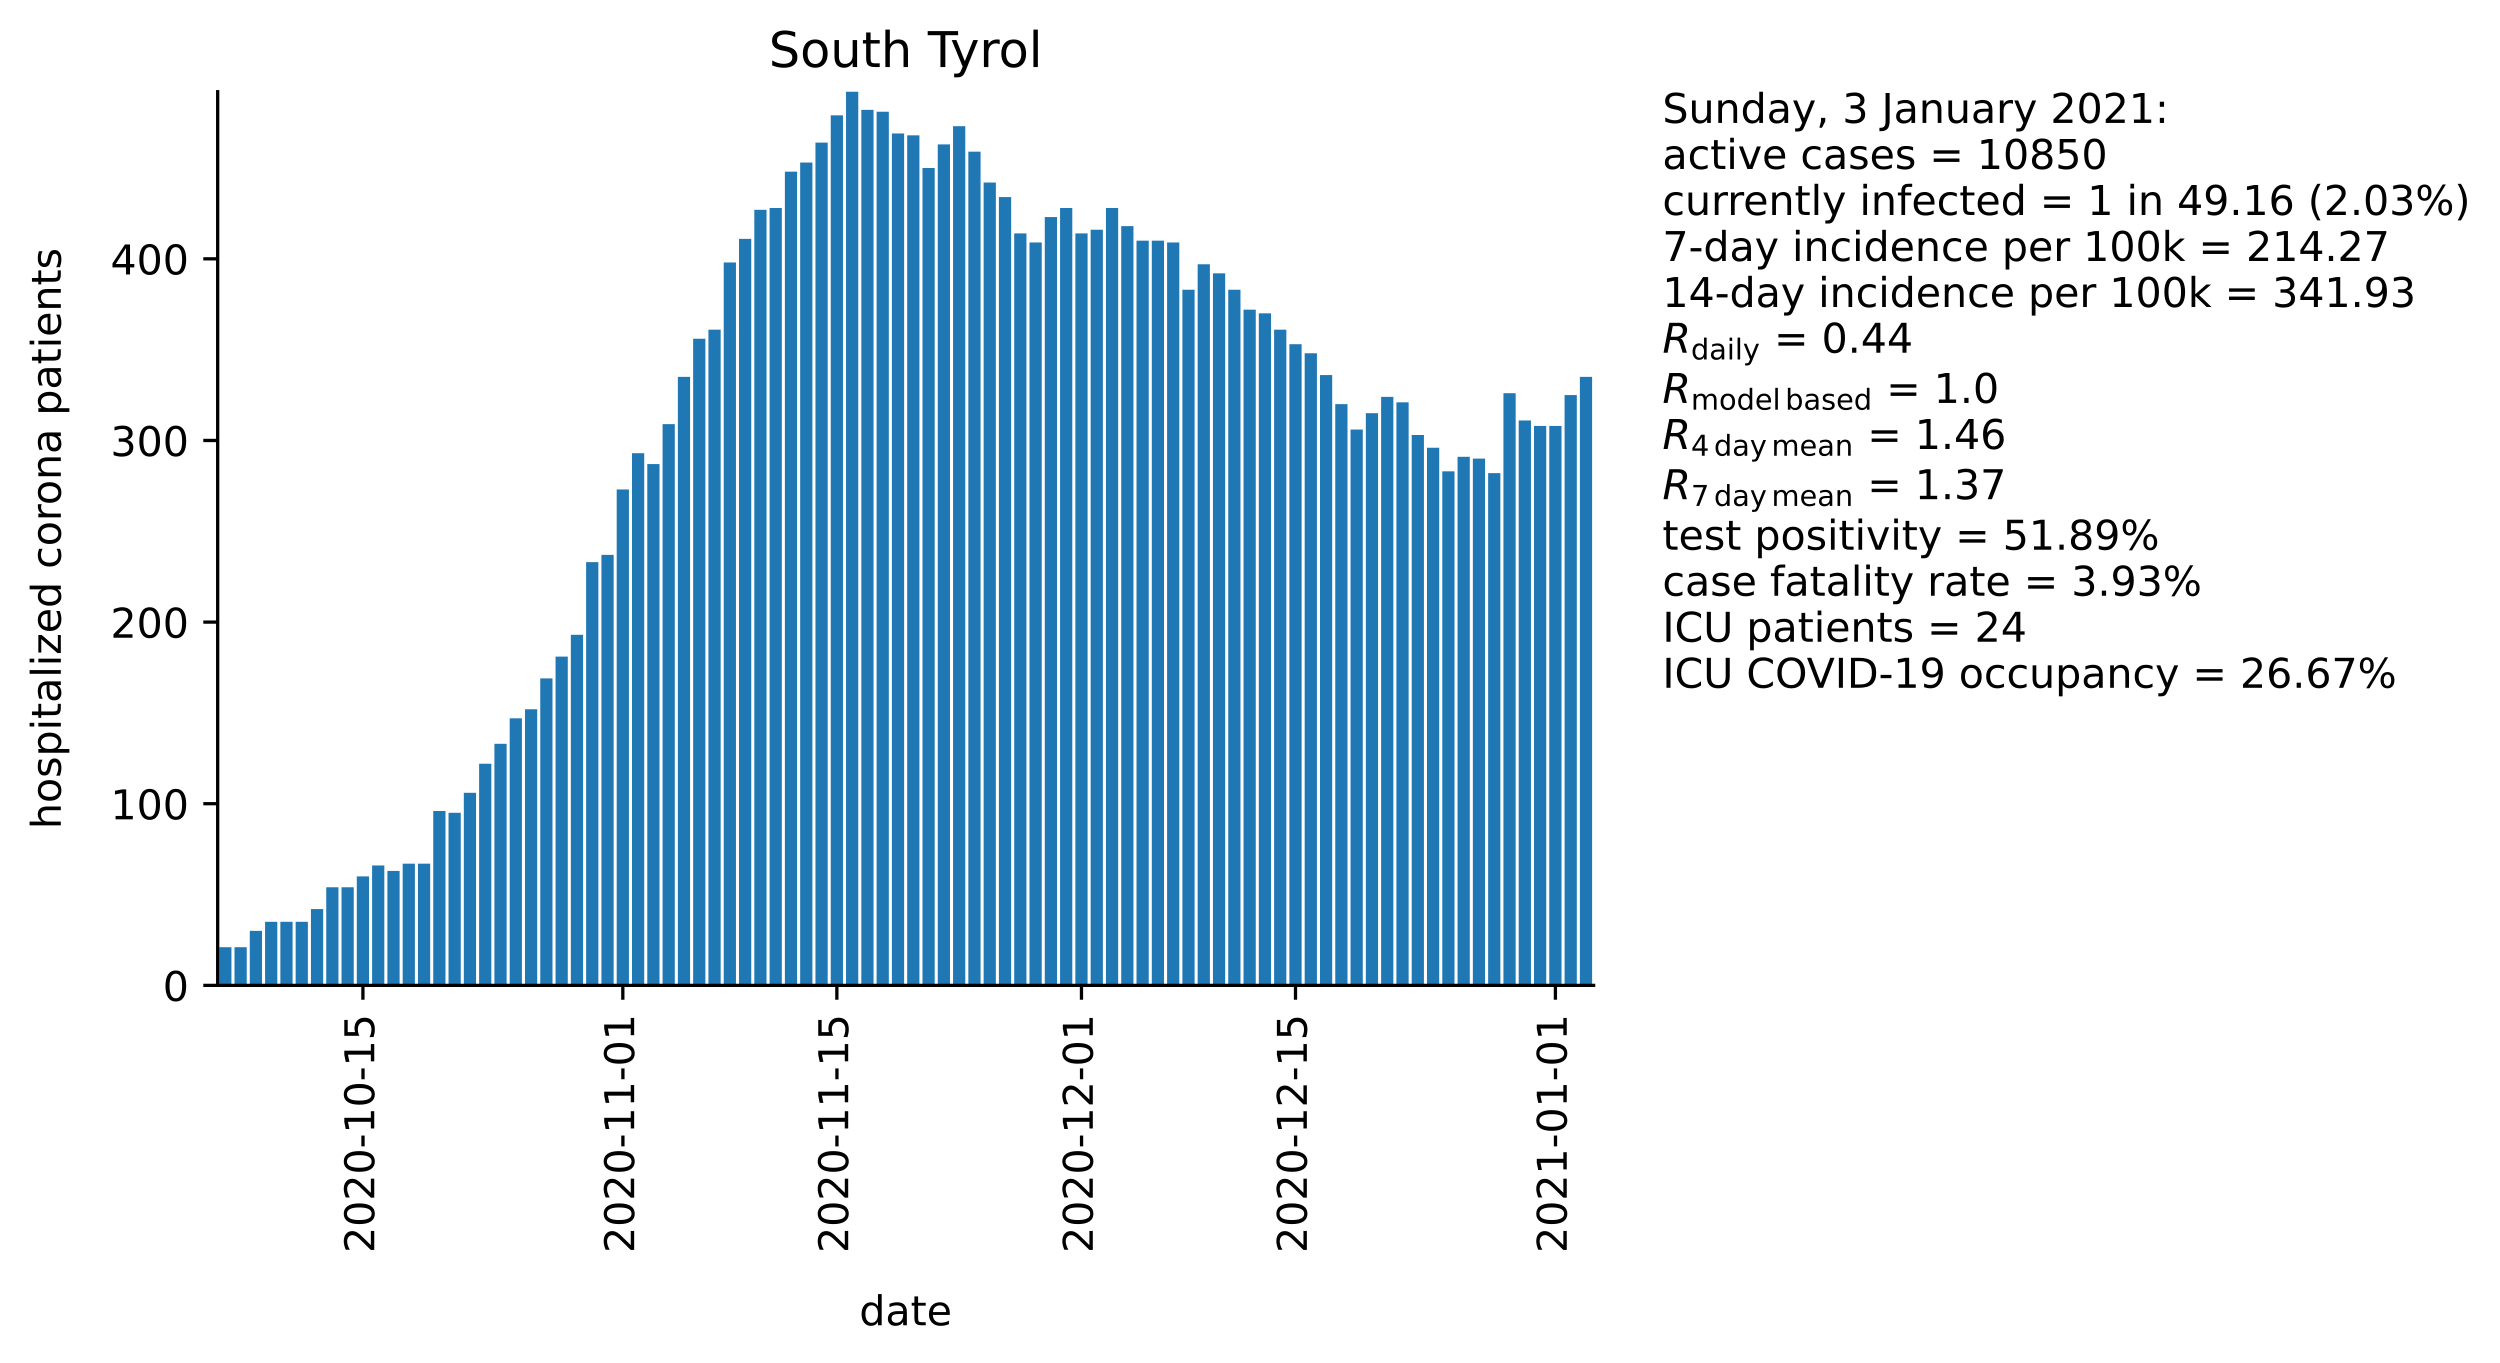 <?xml version="1.0" encoding="utf-8" standalone="no"?>
<!DOCTYPE svg PUBLIC "-//W3C//DTD SVG 1.1//EN"
  "http://www.w3.org/Graphics/SVG/1.1/DTD/svg11.dtd">
<!-- Created with matplotlib (https://matplotlib.org/) -->
<svg height="331.752pt" version="1.1" viewBox="0 0 608.306 331.752" width="608.306pt" xmlns="http://www.w3.org/2000/svg" xmlns:xlink="http://www.w3.org/1999/xlink">
 <defs>
  <style type="text/css">*{stroke-linecap:butt;stroke-linejoin:round;}</style>
 </defs>
 <g id="figure_1">
  <g id="patch_1">
   <path d="M 0 331.752 
L 608.306 331.752 
L 608.306 0 
L 0 0 
z
" style="fill:#ffffff;"/>
  </g>
  <g id="axes_1">
   <g id="patch_2">
    <path d="M 52.966 239.758 
L 387.766 239.758 
L 387.766 22.318 
L 52.966 22.318 
z
" style="fill:#ffffff;"/>
   </g>
   <g id="patch_3">
    <path clip-path="url(#p50a99a6ba1)" d="M 53.338 239.758 
L 56.314 239.758 
L 56.314 230.477 
L 53.338 230.477 
z
" style="fill:#1f77b4;"/>
   </g>
   <g id="patch_4">
    <path clip-path="url(#p50a99a6ba1)" d="M 57.058 239.758 
L 60.034 239.758 
L 60.034 230.477 
L 57.058 230.477 
z
" style="fill:#1f77b4;"/>
   </g>
   <g id="patch_5">
    <path clip-path="url(#p50a99a6ba1)" d="M 60.778 239.758 
L 63.754 239.758 
L 63.754 226.5 
L 60.778 226.5 
z
" style="fill:#1f77b4;"/>
   </g>
   <g id="patch_6">
    <path clip-path="url(#p50a99a6ba1)" d="M 64.498 239.758 
L 67.474 239.758 
L 67.474 224.29 
L 64.498 224.29 
z
" style="fill:#1f77b4;"/>
   </g>
   <g id="patch_7">
    <path clip-path="url(#p50a99a6ba1)" d="M 68.218 239.758 
L 71.194 239.758 
L 71.194 224.29 
L 68.218 224.29 
z
" style="fill:#1f77b4;"/>
   </g>
   <g id="patch_8">
    <path clip-path="url(#p50a99a6ba1)" d="M 71.938 239.758 
L 74.914 239.758 
L 74.914 224.29 
L 71.938 224.29 
z
" style="fill:#1f77b4;"/>
   </g>
   <g id="patch_9">
    <path clip-path="url(#p50a99a6ba1)" d="M 75.658 239.758 
L 78.634 239.758 
L 78.634 221.196 
L 75.658 221.196 
z
" style="fill:#1f77b4;"/>
   </g>
   <g id="patch_10">
    <path clip-path="url(#p50a99a6ba1)" d="M 79.378 239.758 
L 82.354 239.758 
L 82.354 215.893 
L 79.378 215.893 
z
" style="fill:#1f77b4;"/>
   </g>
   <g id="patch_11">
    <path clip-path="url(#p50a99a6ba1)" d="M 83.098 239.758 
L 86.074 239.758 
L 86.074 215.893 
L 83.098 215.893 
z
" style="fill:#1f77b4;"/>
   </g>
   <g id="patch_12">
    <path clip-path="url(#p50a99a6ba1)" d="M 86.818 239.758 
L 89.794 239.758 
L 89.794 213.241 
L 86.818 213.241 
z
" style="fill:#1f77b4;"/>
   </g>
   <g id="patch_13">
    <path clip-path="url(#p50a99a6ba1)" d="M 90.538 239.758 
L 93.514 239.758 
L 93.514 210.589 
L 90.538 210.589 
z
" style="fill:#1f77b4;"/>
   </g>
   <g id="patch_14">
    <path clip-path="url(#p50a99a6ba1)" d="M 94.258 239.758 
L 97.234 239.758 
L 97.234 211.915 
L 94.258 211.915 
z
" style="fill:#1f77b4;"/>
   </g>
   <g id="patch_15">
    <path clip-path="url(#p50a99a6ba1)" d="M 97.978 239.758 
L 100.954 239.758 
L 100.954 210.147 
L 97.978 210.147 
z
" style="fill:#1f77b4;"/>
   </g>
   <g id="patch_16">
    <path clip-path="url(#p50a99a6ba1)" d="M 101.698 239.758 
L 104.674 239.758 
L 104.674 210.147 
L 101.698 210.147 
z
" style="fill:#1f77b4;"/>
   </g>
   <g id="patch_17">
    <path clip-path="url(#p50a99a6ba1)" d="M 105.418 239.758 
L 108.394 239.758 
L 108.394 197.331 
L 105.418 197.331 
z
" style="fill:#1f77b4;"/>
   </g>
   <g id="patch_18">
    <path clip-path="url(#p50a99a6ba1)" d="M 109.138 239.758 
L 112.114 239.758 
L 112.114 197.773 
L 109.138 197.773 
z
" style="fill:#1f77b4;"/>
   </g>
   <g id="patch_19">
    <path clip-path="url(#p50a99a6ba1)" d="M 112.858 239.758 
L 115.834 239.758 
L 115.834 192.911 
L 112.858 192.911 
z
" style="fill:#1f77b4;"/>
   </g>
   <g id="patch_20">
    <path clip-path="url(#p50a99a6ba1)" d="M 116.578 239.758 
L 119.554 239.758 
L 119.554 185.84 
L 116.578 185.84 
z
" style="fill:#1f77b4;"/>
   </g>
   <g id="patch_21">
    <path clip-path="url(#p50a99a6ba1)" d="M 120.298 239.758 
L 123.274 239.758 
L 123.274 180.979 
L 120.298 180.979 
z
" style="fill:#1f77b4;"/>
   </g>
   <g id="patch_22">
    <path clip-path="url(#p50a99a6ba1)" d="M 124.018 239.758 
L 126.994 239.758 
L 126.994 174.791 
L 124.018 174.791 
z
" style="fill:#1f77b4;"/>
   </g>
   <g id="patch_23">
    <path clip-path="url(#p50a99a6ba1)" d="M 127.738 239.758 
L 130.714 239.758 
L 130.714 172.582 
L 127.738 172.582 
z
" style="fill:#1f77b4;"/>
   </g>
   <g id="patch_24">
    <path clip-path="url(#p50a99a6ba1)" d="M 131.458 239.758 
L 134.434 239.758 
L 134.434 165.068 
L 131.458 165.068 
z
" style="fill:#1f77b4;"/>
   </g>
   <g id="patch_25">
    <path clip-path="url(#p50a99a6ba1)" d="M 135.178 239.758 
L 138.154 239.758 
L 138.154 159.765 
L 135.178 159.765 
z
" style="fill:#1f77b4;"/>
   </g>
   <g id="patch_26">
    <path clip-path="url(#p50a99a6ba1)" d="M 138.898 239.758 
L 141.874 239.758 
L 141.874 154.462 
L 138.898 154.462 
z
" style="fill:#1f77b4;"/>
   </g>
   <g id="patch_27">
    <path clip-path="url(#p50a99a6ba1)" d="M 142.618 239.758 
L 145.594 239.758 
L 145.594 136.783 
L 142.618 136.783 
z
" style="fill:#1f77b4;"/>
   </g>
   <g id="patch_28">
    <path clip-path="url(#p50a99a6ba1)" d="M 146.338 239.758 
L 149.314 239.758 
L 149.314 135.016 
L 146.338 135.016 
z
" style="fill:#1f77b4;"/>
   </g>
   <g id="patch_29">
    <path clip-path="url(#p50a99a6ba1)" d="M 150.058 239.758 
L 153.034 239.758 
L 153.034 119.105 
L 150.058 119.105 
z
" style="fill:#1f77b4;"/>
   </g>
   <g id="patch_30">
    <path clip-path="url(#p50a99a6ba1)" d="M 153.778 239.758 
L 156.754 239.758 
L 156.754 110.266 
L 153.778 110.266 
z
" style="fill:#1f77b4;"/>
   </g>
   <g id="patch_31">
    <path clip-path="url(#p50a99a6ba1)" d="M 157.498 239.758 
L 160.474 239.758 
L 160.474 112.918 
L 157.498 112.918 
z
" style="fill:#1f77b4;"/>
   </g>
   <g id="patch_32">
    <path clip-path="url(#p50a99a6ba1)" d="M 161.218 239.758 
L 164.194 239.758 
L 164.194 103.195 
L 161.218 103.195 
z
" style="fill:#1f77b4;"/>
   </g>
   <g id="patch_33">
    <path clip-path="url(#p50a99a6ba1)" d="M 164.938 239.758 
L 167.914 239.758 
L 167.914 91.704 
L 164.938 91.704 
z
" style="fill:#1f77b4;"/>
   </g>
   <g id="patch_34">
    <path clip-path="url(#p50a99a6ba1)" d="M 168.658 239.758 
L 171.634 239.758 
L 171.634 82.423 
L 168.658 82.423 
z
" style="fill:#1f77b4;"/>
   </g>
   <g id="patch_35">
    <path clip-path="url(#p50a99a6ba1)" d="M 172.378 239.758 
L 175.354 239.758 
L 175.354 80.214 
L 172.378 80.214 
z
" style="fill:#1f77b4;"/>
   </g>
   <g id="patch_36">
    <path clip-path="url(#p50a99a6ba1)" d="M 176.098 239.758 
L 179.074 239.758 
L 179.074 63.862 
L 176.098 63.862 
z
" style="fill:#1f77b4;"/>
   </g>
   <g id="patch_37">
    <path clip-path="url(#p50a99a6ba1)" d="M 179.818 239.758 
L 182.794 239.758 
L 182.794 58.116 
L 179.818 58.116 
z
" style="fill:#1f77b4;"/>
   </g>
   <g id="patch_38">
    <path clip-path="url(#p50a99a6ba1)" d="M 183.538 239.758 
L 186.514 239.758 
L 186.514 51.045 
L 183.538 51.045 
z
" style="fill:#1f77b4;"/>
   </g>
   <g id="patch_39">
    <path clip-path="url(#p50a99a6ba1)" d="M 187.258 239.758 
L 190.234 239.758 
L 190.234 50.603 
L 187.258 50.603 
z
" style="fill:#1f77b4;"/>
   </g>
   <g id="patch_40">
    <path clip-path="url(#p50a99a6ba1)" d="M 190.978 239.758 
L 193.954 239.758 
L 193.954 41.764 
L 190.978 41.764 
z
" style="fill:#1f77b4;"/>
   </g>
   <g id="patch_41">
    <path clip-path="url(#p50a99a6ba1)" d="M 194.698 239.758 
L 197.674 239.758 
L 197.674 39.554 
L 194.698 39.554 
z
" style="fill:#1f77b4;"/>
   </g>
   <g id="patch_42">
    <path clip-path="url(#p50a99a6ba1)" d="M 198.418 239.758 
L 201.394 239.758 
L 201.394 34.693 
L 198.418 34.693 
z
" style="fill:#1f77b4;"/>
   </g>
   <g id="patch_43">
    <path clip-path="url(#p50a99a6ba1)" d="M 202.138 239.758 
L 205.114 239.758 
L 205.114 28.063 
L 202.138 28.063 
z
" style="fill:#1f77b4;"/>
   </g>
   <g id="patch_44">
    <path clip-path="url(#p50a99a6ba1)" d="M 205.858 239.758 
L 208.834 239.758 
L 208.834 22.318 
L 205.858 22.318 
z
" style="fill:#1f77b4;"/>
   </g>
   <g id="patch_45">
    <path clip-path="url(#p50a99a6ba1)" d="M 209.578 239.758 
L 212.554 239.758 
L 212.554 26.738 
L 209.578 26.738 
z
" style="fill:#1f77b4;"/>
   </g>
   <g id="patch_46">
    <path clip-path="url(#p50a99a6ba1)" d="M 213.298 239.758 
L 216.274 239.758 
L 216.274 27.18 
L 213.298 27.18 
z
" style="fill:#1f77b4;"/>
   </g>
   <g id="patch_47">
    <path clip-path="url(#p50a99a6ba1)" d="M 217.018 239.758 
L 219.994 239.758 
L 219.994 32.483 
L 217.018 32.483 
z
" style="fill:#1f77b4;"/>
   </g>
   <g id="patch_48">
    <path clip-path="url(#p50a99a6ba1)" d="M 220.738 239.758 
L 223.714 239.758 
L 223.714 32.925 
L 220.738 32.925 
z
" style="fill:#1f77b4;"/>
   </g>
   <g id="patch_49">
    <path clip-path="url(#p50a99a6ba1)" d="M 224.458 239.758 
L 227.434 239.758 
L 227.434 40.88 
L 224.458 40.88 
z
" style="fill:#1f77b4;"/>
   </g>
   <g id="patch_50">
    <path clip-path="url(#p50a99a6ba1)" d="M 228.178 239.758 
L 231.154 239.758 
L 231.154 35.135 
L 228.178 35.135 
z
" style="fill:#1f77b4;"/>
   </g>
   <g id="patch_51">
    <path clip-path="url(#p50a99a6ba1)" d="M 231.898 239.758 
L 234.874 239.758 
L 234.874 30.715 
L 231.898 30.715 
z
" style="fill:#1f77b4;"/>
   </g>
   <g id="patch_52">
    <path clip-path="url(#p50a99a6ba1)" d="M 235.618 239.758 
L 238.594 239.758 
L 238.594 36.903 
L 235.618 36.903 
z
" style="fill:#1f77b4;"/>
   </g>
   <g id="patch_53">
    <path clip-path="url(#p50a99a6ba1)" d="M 239.338 239.758 
L 242.314 239.758 
L 242.314 44.416 
L 239.338 44.416 
z
" style="fill:#1f77b4;"/>
   </g>
   <g id="patch_54">
    <path clip-path="url(#p50a99a6ba1)" d="M 243.058 239.758 
L 246.034 239.758 
L 246.034 47.951 
L 243.058 47.951 
z
" style="fill:#1f77b4;"/>
   </g>
   <g id="patch_55">
    <path clip-path="url(#p50a99a6ba1)" d="M 246.778 239.758 
L 249.754 239.758 
L 249.754 56.79 
L 246.778 56.79 
z
" style="fill:#1f77b4;"/>
   </g>
   <g id="patch_56">
    <path clip-path="url(#p50a99a6ba1)" d="M 250.498 239.758 
L 253.474 239.758 
L 253.474 59 
L 250.498 59 
z
" style="fill:#1f77b4;"/>
   </g>
   <g id="patch_57">
    <path clip-path="url(#p50a99a6ba1)" d="M 254.218 239.758 
L 257.194 239.758 
L 257.194 52.813 
L 254.218 52.813 
z
" style="fill:#1f77b4;"/>
   </g>
   <g id="patch_58">
    <path clip-path="url(#p50a99a6ba1)" d="M 257.938 239.758 
L 260.914 239.758 
L 260.914 50.603 
L 257.938 50.603 
z
" style="fill:#1f77b4;"/>
   </g>
   <g id="patch_59">
    <path clip-path="url(#p50a99a6ba1)" d="M 261.658 239.758 
L 264.634 239.758 
L 264.634 56.79 
L 261.658 56.79 
z
" style="fill:#1f77b4;"/>
   </g>
   <g id="patch_60">
    <path clip-path="url(#p50a99a6ba1)" d="M 265.378 239.758 
L 268.354 239.758 
L 268.354 55.906 
L 265.378 55.906 
z
" style="fill:#1f77b4;"/>
   </g>
   <g id="patch_61">
    <path clip-path="url(#p50a99a6ba1)" d="M 269.098 239.758 
L 272.074 239.758 
L 272.074 50.603 
L 269.098 50.603 
z
" style="fill:#1f77b4;"/>
   </g>
   <g id="patch_62">
    <path clip-path="url(#p50a99a6ba1)" d="M 272.818 239.758 
L 275.794 239.758 
L 275.794 55.023 
L 272.818 55.023 
z
" style="fill:#1f77b4;"/>
   </g>
   <g id="patch_63">
    <path clip-path="url(#p50a99a6ba1)" d="M 276.538 239.758 
L 279.514 239.758 
L 279.514 58.558 
L 276.538 58.558 
z
" style="fill:#1f77b4;"/>
   </g>
   <g id="patch_64">
    <path clip-path="url(#p50a99a6ba1)" d="M 280.258 239.758 
L 283.234 239.758 
L 283.234 58.558 
L 280.258 58.558 
z
" style="fill:#1f77b4;"/>
   </g>
   <g id="patch_65">
    <path clip-path="url(#p50a99a6ba1)" d="M 283.978 239.758 
L 286.954 239.758 
L 286.954 59 
L 283.978 59 
z
" style="fill:#1f77b4;"/>
   </g>
   <g id="patch_66">
    <path clip-path="url(#p50a99a6ba1)" d="M 287.698 239.758 
L 290.674 239.758 
L 290.674 70.491 
L 287.698 70.491 
z
" style="fill:#1f77b4;"/>
   </g>
   <g id="patch_67">
    <path clip-path="url(#p50a99a6ba1)" d="M 291.418 239.758 
L 294.394 239.758 
L 294.394 64.303 
L 291.418 64.303 
z
" style="fill:#1f77b4;"/>
   </g>
   <g id="patch_68">
    <path clip-path="url(#p50a99a6ba1)" d="M 295.138 239.758 
L 298.114 239.758 
L 298.114 66.513 
L 295.138 66.513 
z
" style="fill:#1f77b4;"/>
   </g>
   <g id="patch_69">
    <path clip-path="url(#p50a99a6ba1)" d="M 298.858 239.758 
L 301.834 239.758 
L 301.834 70.491 
L 298.858 70.491 
z
" style="fill:#1f77b4;"/>
   </g>
   <g id="patch_70">
    <path clip-path="url(#p50a99a6ba1)" d="M 302.578 239.758 
L 305.554 239.758 
L 305.554 75.352 
L 302.578 75.352 
z
" style="fill:#1f77b4;"/>
   </g>
   <g id="patch_71">
    <path clip-path="url(#p50a99a6ba1)" d="M 306.298 239.758 
L 309.274 239.758 
L 309.274 76.236 
L 306.298 76.236 
z
" style="fill:#1f77b4;"/>
   </g>
   <g id="patch_72">
    <path clip-path="url(#p50a99a6ba1)" d="M 310.018 239.758 
L 312.994 239.758 
L 312.994 80.214 
L 310.018 80.214 
z
" style="fill:#1f77b4;"/>
   </g>
   <g id="patch_73">
    <path clip-path="url(#p50a99a6ba1)" d="M 313.738 239.758 
L 316.714 239.758 
L 316.714 83.749 
L 313.738 83.749 
z
" style="fill:#1f77b4;"/>
   </g>
   <g id="patch_74">
    <path clip-path="url(#p50a99a6ba1)" d="M 317.458 239.758 
L 320.434 239.758 
L 320.434 85.959 
L 317.458 85.959 
z
" style="fill:#1f77b4;"/>
   </g>
   <g id="patch_75">
    <path clip-path="url(#p50a99a6ba1)" d="M 321.178 239.758 
L 324.154 239.758 
L 324.154 91.263 
L 321.178 91.263 
z
" style="fill:#1f77b4;"/>
   </g>
   <g id="patch_76">
    <path clip-path="url(#p50a99a6ba1)" d="M 324.898 239.758 
L 327.874 239.758 
L 327.874 98.334 
L 324.898 98.334 
z
" style="fill:#1f77b4;"/>
   </g>
   <g id="patch_77">
    <path clip-path="url(#p50a99a6ba1)" d="M 328.618 239.758 
L 331.594 239.758 
L 331.594 104.521 
L 328.618 104.521 
z
" style="fill:#1f77b4;"/>
   </g>
   <g id="patch_78">
    <path clip-path="url(#p50a99a6ba1)" d="M 332.338 239.758 
L 335.314 239.758 
L 335.314 100.543 
L 332.338 100.543 
z
" style="fill:#1f77b4;"/>
   </g>
   <g id="patch_79">
    <path clip-path="url(#p50a99a6ba1)" d="M 336.058 239.758 
L 339.034 239.758 
L 339.034 96.566 
L 336.058 96.566 
z
" style="fill:#1f77b4;"/>
   </g>
   <g id="patch_80">
    <path clip-path="url(#p50a99a6ba1)" d="M 339.778 239.758 
L 342.754 239.758 
L 342.754 97.892 
L 339.778 97.892 
z
" style="fill:#1f77b4;"/>
   </g>
   <g id="patch_81">
    <path clip-path="url(#p50a99a6ba1)" d="M 343.498 239.758 
L 346.474 239.758 
L 346.474 105.847 
L 343.498 105.847 
z
" style="fill:#1f77b4;"/>
   </g>
   <g id="patch_82">
    <path clip-path="url(#p50a99a6ba1)" d="M 347.218 239.758 
L 350.194 239.758 
L 350.194 108.941 
L 347.218 108.941 
z
" style="fill:#1f77b4;"/>
   </g>
   <g id="patch_83">
    <path clip-path="url(#p50a99a6ba1)" d="M 350.938 239.758 
L 353.914 239.758 
L 353.914 114.686 
L 350.938 114.686 
z
" style="fill:#1f77b4;"/>
   </g>
   <g id="patch_84">
    <path clip-path="url(#p50a99a6ba1)" d="M 354.658 239.758 
L 357.634 239.758 
L 357.634 111.15 
L 354.658 111.15 
z
" style="fill:#1f77b4;"/>
   </g>
   <g id="patch_85">
    <path clip-path="url(#p50a99a6ba1)" d="M 358.378 239.758 
L 361.354 239.758 
L 361.354 111.592 
L 358.378 111.592 
z
" style="fill:#1f77b4;"/>
   </g>
   <g id="patch_86">
    <path clip-path="url(#p50a99a6ba1)" d="M 362.098 239.758 
L 365.074 239.758 
L 365.074 115.128 
L 362.098 115.128 
z
" style="fill:#1f77b4;"/>
   </g>
   <g id="patch_87">
    <path clip-path="url(#p50a99a6ba1)" d="M 365.818 239.758 
L 368.794 239.758 
L 368.794 95.682 
L 365.818 95.682 
z
" style="fill:#1f77b4;"/>
   </g>
   <g id="patch_88">
    <path clip-path="url(#p50a99a6ba1)" d="M 369.538 239.758 
L 372.514 239.758 
L 372.514 102.311 
L 369.538 102.311 
z
" style="fill:#1f77b4;"/>
   </g>
   <g id="patch_89">
    <path clip-path="url(#p50a99a6ba1)" d="M 373.258 239.758 
L 376.234 239.758 
L 376.234 103.637 
L 373.258 103.637 
z
" style="fill:#1f77b4;"/>
   </g>
   <g id="patch_90">
    <path clip-path="url(#p50a99a6ba1)" d="M 376.978 239.758 
L 379.954 239.758 
L 379.954 103.637 
L 376.978 103.637 
z
" style="fill:#1f77b4;"/>
   </g>
   <g id="patch_91">
    <path clip-path="url(#p50a99a6ba1)" d="M 380.698 239.758 
L 383.674 239.758 
L 383.674 96.124 
L 380.698 96.124 
z
" style="fill:#1f77b4;"/>
   </g>
   <g id="patch_92">
    <path clip-path="url(#p50a99a6ba1)" d="M 384.418 239.758 
L 387.394 239.758 
L 387.394 91.704 
L 384.418 91.704 
z
" style="fill:#1f77b4;"/>
   </g>
   <g id="matplotlib.axis_1">
    <g id="xtick_1">
     <g id="line2d_1">
      <defs>
       <path d="M 0 0 
L 0 3.5 
" id="m3830f89fd1" style="stroke:#000000;stroke-width:0.8;"/>
      </defs>
      <g>
       <use style="stroke:#000000;stroke-width:0.8;" x="88.306" xlink:href="#m3830f89fd1" y="239.758"/>
      </g>
     </g>
     <g id="text_1">
      <!-- 2020-10-15 -->
      <g transform="translate(91.065 304.874)rotate(-90)scale(0.1 -0.1)">
       <defs>
        <path d="M 19.188 8.297 
L 53.609 8.297 
L 53.609 0 
L 7.328 0 
L 7.328 8.297 
Q 12.938 14.109 22.625 23.891 
Q 32.328 33.688 34.812 36.531 
Q 39.547 41.844 41.422 45.531 
Q 43.312 49.219 43.312 52.781 
Q 43.312 58.594 39.234 62.25 
Q 35.156 65.922 28.609 65.922 
Q 23.969 65.922 18.812 64.312 
Q 13.672 62.703 7.812 59.422 
L 7.812 69.391 
Q 13.766 71.781 18.938 73 
Q 24.125 74.219 28.422 74.219 
Q 39.75 74.219 46.484 68.547 
Q 53.219 62.891 53.219 53.422 
Q 53.219 48.922 51.531 44.891 
Q 49.859 40.875 45.406 35.406 
Q 44.188 33.984 37.641 27.219 
Q 31.109 20.453 19.188 8.297 
z
" id="DejaVuSans-50"/>
        <path d="M 31.781 66.406 
Q 24.172 66.406 20.328 58.906 
Q 16.5 51.422 16.5 36.375 
Q 16.5 21.391 20.328 13.891 
Q 24.172 6.391 31.781 6.391 
Q 39.453 6.391 43.281 13.891 
Q 47.125 21.391 47.125 36.375 
Q 47.125 51.422 43.281 58.906 
Q 39.453 66.406 31.781 66.406 
z
M 31.781 74.219 
Q 44.047 74.219 50.516 64.516 
Q 56.984 54.828 56.984 36.375 
Q 56.984 17.969 50.516 8.266 
Q 44.047 -1.422 31.781 -1.422 
Q 19.531 -1.422 13.062 8.266 
Q 6.594 17.969 6.594 36.375 
Q 6.594 54.828 13.062 64.516 
Q 19.531 74.219 31.781 74.219 
z
" id="DejaVuSans-48"/>
        <path d="M 4.891 31.391 
L 31.203 31.391 
L 31.203 23.391 
L 4.891 23.391 
z
" id="DejaVuSans-45"/>
        <path d="M 12.406 8.297 
L 28.516 8.297 
L 28.516 63.922 
L 10.984 60.406 
L 10.984 69.391 
L 28.422 72.906 
L 38.281 72.906 
L 38.281 8.297 
L 54.391 8.297 
L 54.391 0 
L 12.406 0 
z
" id="DejaVuSans-49"/>
        <path d="M 10.797 72.906 
L 49.516 72.906 
L 49.516 64.594 
L 19.828 64.594 
L 19.828 46.734 
Q 21.969 47.469 24.109 47.828 
Q 26.266 48.188 28.422 48.188 
Q 40.625 48.188 47.75 41.5 
Q 54.891 34.812 54.891 23.391 
Q 54.891 11.625 47.562 5.094 
Q 40.234 -1.422 26.906 -1.422 
Q 22.312 -1.422 17.547 -0.641 
Q 12.797 0.141 7.719 1.703 
L 7.719 11.625 
Q 12.109 9.234 16.797 8.062 
Q 21.484 6.891 26.703 6.891 
Q 35.156 6.891 40.078 11.328 
Q 45.016 15.766 45.016 23.391 
Q 45.016 31 40.078 35.438 
Q 35.156 39.891 26.703 39.891 
Q 22.75 39.891 18.812 39.016 
Q 14.891 38.141 10.797 36.281 
z
" id="DejaVuSans-53"/>
       </defs>
       <use xlink:href="#DejaVuSans-50"/>
       <use x="63.623" xlink:href="#DejaVuSans-48"/>
       <use x="127.246" xlink:href="#DejaVuSans-50"/>
       <use x="190.869" xlink:href="#DejaVuSans-48"/>
       <use x="254.492" xlink:href="#DejaVuSans-45"/>
       <use x="290.576" xlink:href="#DejaVuSans-49"/>
       <use x="354.199" xlink:href="#DejaVuSans-48"/>
       <use x="417.822" xlink:href="#DejaVuSans-45"/>
       <use x="453.906" xlink:href="#DejaVuSans-49"/>
       <use x="517.529" xlink:href="#DejaVuSans-53"/>
      </g>
     </g>
    </g>
    <g id="xtick_2">
     <g id="line2d_2">
      <g>
       <use style="stroke:#000000;stroke-width:0.8;" x="151.546" xlink:href="#m3830f89fd1" y="239.758"/>
      </g>
     </g>
     <g id="text_2">
      <!-- 2020-11-01 -->
      <g transform="translate(154.305 304.874)rotate(-90)scale(0.1 -0.1)">
       <use xlink:href="#DejaVuSans-50"/>
       <use x="63.623" xlink:href="#DejaVuSans-48"/>
       <use x="127.246" xlink:href="#DejaVuSans-50"/>
       <use x="190.869" xlink:href="#DejaVuSans-48"/>
       <use x="254.492" xlink:href="#DejaVuSans-45"/>
       <use x="290.576" xlink:href="#DejaVuSans-49"/>
       <use x="354.199" xlink:href="#DejaVuSans-49"/>
       <use x="417.822" xlink:href="#DejaVuSans-45"/>
       <use x="453.906" xlink:href="#DejaVuSans-48"/>
       <use x="517.529" xlink:href="#DejaVuSans-49"/>
      </g>
     </g>
    </g>
    <g id="xtick_3">
     <g id="line2d_3">
      <g>
       <use style="stroke:#000000;stroke-width:0.8;" x="203.626" xlink:href="#m3830f89fd1" y="239.758"/>
      </g>
     </g>
     <g id="text_3">
      <!-- 2020-11-15 -->
      <g transform="translate(206.385 304.874)rotate(-90)scale(0.1 -0.1)">
       <use xlink:href="#DejaVuSans-50"/>
       <use x="63.623" xlink:href="#DejaVuSans-48"/>
       <use x="127.246" xlink:href="#DejaVuSans-50"/>
       <use x="190.869" xlink:href="#DejaVuSans-48"/>
       <use x="254.492" xlink:href="#DejaVuSans-45"/>
       <use x="290.576" xlink:href="#DejaVuSans-49"/>
       <use x="354.199" xlink:href="#DejaVuSans-49"/>
       <use x="417.822" xlink:href="#DejaVuSans-45"/>
       <use x="453.906" xlink:href="#DejaVuSans-49"/>
       <use x="517.529" xlink:href="#DejaVuSans-53"/>
      </g>
     </g>
    </g>
    <g id="xtick_4">
     <g id="line2d_4">
      <g>
       <use style="stroke:#000000;stroke-width:0.8;" x="263.146" xlink:href="#m3830f89fd1" y="239.758"/>
      </g>
     </g>
     <g id="text_4">
      <!-- 2020-12-01 -->
      <g transform="translate(265.905 304.874)rotate(-90)scale(0.1 -0.1)">
       <use xlink:href="#DejaVuSans-50"/>
       <use x="63.623" xlink:href="#DejaVuSans-48"/>
       <use x="127.246" xlink:href="#DejaVuSans-50"/>
       <use x="190.869" xlink:href="#DejaVuSans-48"/>
       <use x="254.492" xlink:href="#DejaVuSans-45"/>
       <use x="290.576" xlink:href="#DejaVuSans-49"/>
       <use x="354.199" xlink:href="#DejaVuSans-50"/>
       <use x="417.822" xlink:href="#DejaVuSans-45"/>
       <use x="453.906" xlink:href="#DejaVuSans-48"/>
       <use x="517.529" xlink:href="#DejaVuSans-49"/>
      </g>
     </g>
    </g>
    <g id="xtick_5">
     <g id="line2d_5">
      <g>
       <use style="stroke:#000000;stroke-width:0.8;" x="315.226" xlink:href="#m3830f89fd1" y="239.758"/>
      </g>
     </g>
     <g id="text_5">
      <!-- 2020-12-15 -->
      <g transform="translate(317.985 304.874)rotate(-90)scale(0.1 -0.1)">
       <use xlink:href="#DejaVuSans-50"/>
       <use x="63.623" xlink:href="#DejaVuSans-48"/>
       <use x="127.246" xlink:href="#DejaVuSans-50"/>
       <use x="190.869" xlink:href="#DejaVuSans-48"/>
       <use x="254.492" xlink:href="#DejaVuSans-45"/>
       <use x="290.576" xlink:href="#DejaVuSans-49"/>
       <use x="354.199" xlink:href="#DejaVuSans-50"/>
       <use x="417.822" xlink:href="#DejaVuSans-45"/>
       <use x="453.906" xlink:href="#DejaVuSans-49"/>
       <use x="517.529" xlink:href="#DejaVuSans-53"/>
      </g>
     </g>
    </g>
    <g id="xtick_6">
     <g id="line2d_6">
      <g>
       <use style="stroke:#000000;stroke-width:0.8;" x="378.466" xlink:href="#m3830f89fd1" y="239.758"/>
      </g>
     </g>
     <g id="text_6">
      <!-- 2021-01-01 -->
      <g transform="translate(381.225 304.874)rotate(-90)scale(0.1 -0.1)">
       <use xlink:href="#DejaVuSans-50"/>
       <use x="63.623" xlink:href="#DejaVuSans-48"/>
       <use x="127.246" xlink:href="#DejaVuSans-50"/>
       <use x="190.869" xlink:href="#DejaVuSans-49"/>
       <use x="254.492" xlink:href="#DejaVuSans-45"/>
       <use x="290.576" xlink:href="#DejaVuSans-48"/>
       <use x="354.199" xlink:href="#DejaVuSans-49"/>
       <use x="417.822" xlink:href="#DejaVuSans-45"/>
       <use x="453.906" xlink:href="#DejaVuSans-48"/>
       <use x="517.529" xlink:href="#DejaVuSans-49"/>
      </g>
     </g>
    </g>
    <g id="text_7">
     <!-- date -->
     <g transform="translate(209.091 322.472)scale(0.1 -0.1)">
      <defs>
       <path d="M 45.406 46.391 
L 45.406 75.984 
L 54.391 75.984 
L 54.391 0 
L 45.406 0 
L 45.406 8.203 
Q 42.578 3.328 38.25 0.953 
Q 33.938 -1.422 27.875 -1.422 
Q 17.969 -1.422 11.734 6.484 
Q 5.516 14.406 5.516 27.297 
Q 5.516 40.188 11.734 48.094 
Q 17.969 56 27.875 56 
Q 33.938 56 38.25 53.625 
Q 42.578 51.266 45.406 46.391 
z
M 14.797 27.297 
Q 14.797 17.391 18.875 11.75 
Q 22.953 6.109 30.078 6.109 
Q 37.203 6.109 41.297 11.75 
Q 45.406 17.391 45.406 27.297 
Q 45.406 37.203 41.297 42.844 
Q 37.203 48.484 30.078 48.484 
Q 22.953 48.484 18.875 42.844 
Q 14.797 37.203 14.797 27.297 
z
" id="DejaVuSans-100"/>
       <path d="M 34.281 27.484 
Q 23.391 27.484 19.188 25 
Q 14.984 22.516 14.984 16.5 
Q 14.984 11.719 18.141 8.906 
Q 21.297 6.109 26.703 6.109 
Q 34.188 6.109 38.703 11.406 
Q 43.219 16.703 43.219 25.484 
L 43.219 27.484 
z
M 52.203 31.203 
L 52.203 0 
L 43.219 0 
L 43.219 8.297 
Q 40.141 3.328 35.547 0.953 
Q 30.953 -1.422 24.312 -1.422 
Q 15.922 -1.422 10.953 3.297 
Q 6 8.016 6 15.922 
Q 6 25.141 12.172 29.828 
Q 18.359 34.516 30.609 34.516 
L 43.219 34.516 
L 43.219 35.406 
Q 43.219 41.609 39.141 45 
Q 35.062 48.391 27.688 48.391 
Q 23 48.391 18.547 47.266 
Q 14.109 46.141 10.016 43.891 
L 10.016 52.203 
Q 14.938 54.109 19.578 55.047 
Q 24.219 56 28.609 56 
Q 40.484 56 46.344 49.844 
Q 52.203 43.703 52.203 31.203 
z
" id="DejaVuSans-97"/>
       <path d="M 18.312 70.219 
L 18.312 54.688 
L 36.812 54.688 
L 36.812 47.703 
L 18.312 47.703 
L 18.312 18.016 
Q 18.312 11.328 20.141 9.422 
Q 21.969 7.516 27.594 7.516 
L 36.812 7.516 
L 36.812 0 
L 27.594 0 
Q 17.188 0 13.234 3.875 
Q 9.281 7.766 9.281 18.016 
L 9.281 47.703 
L 2.688 47.703 
L 2.688 54.688 
L 9.281 54.688 
L 9.281 70.219 
z
" id="DejaVuSans-116"/>
       <path d="M 56.203 29.594 
L 56.203 25.203 
L 14.891 25.203 
Q 15.484 15.922 20.484 11.062 
Q 25.484 6.203 34.422 6.203 
Q 39.594 6.203 44.453 7.469 
Q 49.312 8.734 54.109 11.281 
L 54.109 2.781 
Q 49.266 0.734 44.188 -0.344 
Q 39.109 -1.422 33.891 -1.422 
Q 20.797 -1.422 13.156 6.188 
Q 5.516 13.812 5.516 26.812 
Q 5.516 40.234 12.766 48.109 
Q 20.016 56 32.328 56 
Q 43.359 56 49.781 48.891 
Q 56.203 41.797 56.203 29.594 
z
M 47.219 32.234 
Q 47.125 39.594 43.094 43.984 
Q 39.062 48.391 32.422 48.391 
Q 24.906 48.391 20.391 44.141 
Q 15.875 39.891 15.188 32.172 
z
" id="DejaVuSans-101"/>
      </defs>
      <use xlink:href="#DejaVuSans-100"/>
      <use x="63.477" xlink:href="#DejaVuSans-97"/>
      <use x="124.756" xlink:href="#DejaVuSans-116"/>
      <use x="163.965" xlink:href="#DejaVuSans-101"/>
     </g>
    </g>
   </g>
   <g id="matplotlib.axis_2">
    <g id="ytick_1">
     <g id="line2d_7">
      <defs>
       <path d="M 0 0 
L -3.5 0 
" id="m0abc969589" style="stroke:#000000;stroke-width:0.8;"/>
      </defs>
      <g>
       <use style="stroke:#000000;stroke-width:0.8;" x="52.966" xlink:href="#m0abc969589" y="239.758"/>
      </g>
     </g>
     <g id="text_8">
      <!-- 0 -->
      <g transform="translate(39.603 243.557)scale(0.1 -0.1)">
       <use xlink:href="#DejaVuSans-48"/>
      </g>
     </g>
    </g>
    <g id="ytick_2">
     <g id="line2d_8">
      <g>
       <use style="stroke:#000000;stroke-width:0.8;" x="52.966" xlink:href="#m0abc969589" y="195.563"/>
      </g>
     </g>
     <g id="text_9">
      <!-- 100 -->
      <g transform="translate(26.878 199.362)scale(0.1 -0.1)">
       <use xlink:href="#DejaVuSans-49"/>
       <use x="63.623" xlink:href="#DejaVuSans-48"/>
       <use x="127.246" xlink:href="#DejaVuSans-48"/>
      </g>
     </g>
    </g>
    <g id="ytick_3">
     <g id="line2d_9">
      <g>
       <use style="stroke:#000000;stroke-width:0.8;" x="52.966" xlink:href="#m0abc969589" y="151.368"/>
      </g>
     </g>
     <g id="text_10">
      <!-- 200 -->
      <g transform="translate(26.878 155.167)scale(0.1 -0.1)">
       <use xlink:href="#DejaVuSans-50"/>
       <use x="63.623" xlink:href="#DejaVuSans-48"/>
       <use x="127.246" xlink:href="#DejaVuSans-48"/>
      </g>
     </g>
    </g>
    <g id="ytick_4">
     <g id="line2d_10">
      <g>
       <use style="stroke:#000000;stroke-width:0.8;" x="52.966" xlink:href="#m0abc969589" y="107.173"/>
      </g>
     </g>
     <g id="text_11">
      <!-- 300 -->
      <g transform="translate(26.878 110.972)scale(0.1 -0.1)">
       <defs>
        <path d="M 40.578 39.312 
Q 47.656 37.797 51.625 33 
Q 55.609 28.219 55.609 21.188 
Q 55.609 10.406 48.188 4.484 
Q 40.766 -1.422 27.094 -1.422 
Q 22.516 -1.422 17.656 -0.516 
Q 12.797 0.391 7.625 2.203 
L 7.625 11.719 
Q 11.719 9.328 16.594 8.109 
Q 21.484 6.891 26.812 6.891 
Q 36.078 6.891 40.938 10.547 
Q 45.797 14.203 45.797 21.188 
Q 45.797 27.641 41.281 31.266 
Q 36.766 34.906 28.719 34.906 
L 20.219 34.906 
L 20.219 43.016 
L 29.109 43.016 
Q 36.375 43.016 40.234 45.922 
Q 44.094 48.828 44.094 54.297 
Q 44.094 59.906 40.109 62.906 
Q 36.141 65.922 28.719 65.922 
Q 24.656 65.922 20.016 65.031 
Q 15.375 64.156 9.812 62.312 
L 9.812 71.094 
Q 15.438 72.656 20.344 73.438 
Q 25.25 74.219 29.594 74.219 
Q 40.828 74.219 47.359 69.109 
Q 53.906 64.016 53.906 55.328 
Q 53.906 49.266 50.438 45.094 
Q 46.969 40.922 40.578 39.312 
z
" id="DejaVuSans-51"/>
       </defs>
       <use xlink:href="#DejaVuSans-51"/>
       <use x="63.623" xlink:href="#DejaVuSans-48"/>
       <use x="127.246" xlink:href="#DejaVuSans-48"/>
      </g>
     </g>
    </g>
    <g id="ytick_5">
     <g id="line2d_11">
      <g>
       <use style="stroke:#000000;stroke-width:0.8;" x="52.966" xlink:href="#m0abc969589" y="62.978"/>
      </g>
     </g>
     <g id="text_12">
      <!-- 400 -->
      <g transform="translate(26.878 66.777)scale(0.1 -0.1)">
       <defs>
        <path d="M 37.797 64.312 
L 12.891 25.391 
L 37.797 25.391 
z
M 35.203 72.906 
L 47.609 72.906 
L 47.609 25.391 
L 58.016 25.391 
L 58.016 17.188 
L 47.609 17.188 
L 47.609 0 
L 37.797 0 
L 37.797 17.188 
L 4.891 17.188 
L 4.891 26.703 
z
" id="DejaVuSans-52"/>
       </defs>
       <use xlink:href="#DejaVuSans-52"/>
       <use x="63.623" xlink:href="#DejaVuSans-48"/>
       <use x="127.246" xlink:href="#DejaVuSans-48"/>
      </g>
     </g>
    </g>
    <g id="text_13">
     <!-- hospitalized corona patients -->
     <g transform="translate(14.798 201.731)rotate(-90)scale(0.1 -0.1)">
      <defs>
       <path d="M 54.891 33.016 
L 54.891 0 
L 45.906 0 
L 45.906 32.719 
Q 45.906 40.484 42.875 44.328 
Q 39.844 48.188 33.797 48.188 
Q 26.516 48.188 22.312 43.547 
Q 18.109 38.922 18.109 30.906 
L 18.109 0 
L 9.078 0 
L 9.078 75.984 
L 18.109 75.984 
L 18.109 46.188 
Q 21.344 51.125 25.703 53.562 
Q 30.078 56 35.797 56 
Q 45.219 56 50.047 50.172 
Q 54.891 44.344 54.891 33.016 
z
" id="DejaVuSans-104"/>
       <path d="M 30.609 48.391 
Q 23.391 48.391 19.188 42.75 
Q 14.984 37.109 14.984 27.297 
Q 14.984 17.484 19.156 11.844 
Q 23.344 6.203 30.609 6.203 
Q 37.797 6.203 41.984 11.859 
Q 46.188 17.531 46.188 27.297 
Q 46.188 37.016 41.984 42.703 
Q 37.797 48.391 30.609 48.391 
z
M 30.609 56 
Q 42.328 56 49.016 48.375 
Q 55.719 40.766 55.719 27.297 
Q 55.719 13.875 49.016 6.219 
Q 42.328 -1.422 30.609 -1.422 
Q 18.844 -1.422 12.172 6.219 
Q 5.516 13.875 5.516 27.297 
Q 5.516 40.766 12.172 48.375 
Q 18.844 56 30.609 56 
z
" id="DejaVuSans-111"/>
       <path d="M 44.281 53.078 
L 44.281 44.578 
Q 40.484 46.531 36.375 47.5 
Q 32.281 48.484 27.875 48.484 
Q 21.188 48.484 17.844 46.438 
Q 14.5 44.391 14.5 40.281 
Q 14.5 37.156 16.891 35.375 
Q 19.281 33.594 26.516 31.984 
L 29.594 31.297 
Q 39.156 29.25 43.188 25.516 
Q 47.219 21.781 47.219 15.094 
Q 47.219 7.469 41.188 3.016 
Q 35.156 -1.422 24.609 -1.422 
Q 20.219 -1.422 15.453 -0.562 
Q 10.688 0.297 5.422 2 
L 5.422 11.281 
Q 10.406 8.688 15.234 7.391 
Q 20.062 6.109 24.812 6.109 
Q 31.156 6.109 34.562 8.281 
Q 37.984 10.453 37.984 14.406 
Q 37.984 18.062 35.516 20.016 
Q 33.062 21.969 24.703 23.781 
L 21.578 24.516 
Q 13.234 26.266 9.516 29.906 
Q 5.812 33.547 5.812 39.891 
Q 5.812 47.609 11.281 51.797 
Q 16.75 56 26.812 56 
Q 31.781 56 36.172 55.266 
Q 40.578 54.547 44.281 53.078 
z
" id="DejaVuSans-115"/>
       <path d="M 18.109 8.203 
L 18.109 -20.797 
L 9.078 -20.797 
L 9.078 54.688 
L 18.109 54.688 
L 18.109 46.391 
Q 20.953 51.266 25.266 53.625 
Q 29.594 56 35.594 56 
Q 45.562 56 51.781 48.094 
Q 58.016 40.188 58.016 27.297 
Q 58.016 14.406 51.781 6.484 
Q 45.562 -1.422 35.594 -1.422 
Q 29.594 -1.422 25.266 0.953 
Q 20.953 3.328 18.109 8.203 
z
M 48.688 27.297 
Q 48.688 37.203 44.609 42.844 
Q 40.531 48.484 33.406 48.484 
Q 26.266 48.484 22.188 42.844 
Q 18.109 37.203 18.109 27.297 
Q 18.109 17.391 22.188 11.75 
Q 26.266 6.109 33.406 6.109 
Q 40.531 6.109 44.609 11.75 
Q 48.688 17.391 48.688 27.297 
z
" id="DejaVuSans-112"/>
       <path d="M 9.422 54.688 
L 18.406 54.688 
L 18.406 0 
L 9.422 0 
z
M 9.422 75.984 
L 18.406 75.984 
L 18.406 64.594 
L 9.422 64.594 
z
" id="DejaVuSans-105"/>
       <path d="M 9.422 75.984 
L 18.406 75.984 
L 18.406 0 
L 9.422 0 
z
" id="DejaVuSans-108"/>
       <path d="M 5.516 54.688 
L 48.188 54.688 
L 48.188 46.484 
L 14.406 7.172 
L 48.188 7.172 
L 48.188 0 
L 4.297 0 
L 4.297 8.203 
L 38.094 47.516 
L 5.516 47.516 
z
" id="DejaVuSans-122"/>
       <path id="DejaVuSans-32"/>
       <path d="M 48.781 52.594 
L 48.781 44.188 
Q 44.969 46.297 41.141 47.344 
Q 37.312 48.391 33.406 48.391 
Q 24.656 48.391 19.812 42.844 
Q 14.984 37.312 14.984 27.297 
Q 14.984 17.281 19.812 11.734 
Q 24.656 6.203 33.406 6.203 
Q 37.312 6.203 41.141 7.25 
Q 44.969 8.297 48.781 10.406 
L 48.781 2.094 
Q 45.016 0.344 40.984 -0.531 
Q 36.969 -1.422 32.422 -1.422 
Q 20.062 -1.422 12.781 6.344 
Q 5.516 14.109 5.516 27.297 
Q 5.516 40.672 12.859 48.328 
Q 20.219 56 33.016 56 
Q 37.156 56 41.109 55.141 
Q 45.062 54.297 48.781 52.594 
z
" id="DejaVuSans-99"/>
       <path d="M 41.109 46.297 
Q 39.594 47.172 37.812 47.578 
Q 36.031 48 33.891 48 
Q 26.266 48 22.188 43.047 
Q 18.109 38.094 18.109 28.812 
L 18.109 0 
L 9.078 0 
L 9.078 54.688 
L 18.109 54.688 
L 18.109 46.188 
Q 20.953 51.172 25.484 53.578 
Q 30.031 56 36.531 56 
Q 37.453 56 38.578 55.875 
Q 39.703 55.766 41.062 55.516 
z
" id="DejaVuSans-114"/>
       <path d="M 54.891 33.016 
L 54.891 0 
L 45.906 0 
L 45.906 32.719 
Q 45.906 40.484 42.875 44.328 
Q 39.844 48.188 33.797 48.188 
Q 26.516 48.188 22.312 43.547 
Q 18.109 38.922 18.109 30.906 
L 18.109 0 
L 9.078 0 
L 9.078 54.688 
L 18.109 54.688 
L 18.109 46.188 
Q 21.344 51.125 25.703 53.562 
Q 30.078 56 35.797 56 
Q 45.219 56 50.047 50.172 
Q 54.891 44.344 54.891 33.016 
z
" id="DejaVuSans-110"/>
      </defs>
      <use xlink:href="#DejaVuSans-104"/>
      <use x="63.379" xlink:href="#DejaVuSans-111"/>
      <use x="124.561" xlink:href="#DejaVuSans-115"/>
      <use x="176.66" xlink:href="#DejaVuSans-112"/>
      <use x="240.137" xlink:href="#DejaVuSans-105"/>
      <use x="267.92" xlink:href="#DejaVuSans-116"/>
      <use x="307.129" xlink:href="#DejaVuSans-97"/>
      <use x="368.408" xlink:href="#DejaVuSans-108"/>
      <use x="396.191" xlink:href="#DejaVuSans-105"/>
      <use x="423.975" xlink:href="#DejaVuSans-122"/>
      <use x="476.465" xlink:href="#DejaVuSans-101"/>
      <use x="537.988" xlink:href="#DejaVuSans-100"/>
      <use x="601.465" xlink:href="#DejaVuSans-32"/>
      <use x="633.252" xlink:href="#DejaVuSans-99"/>
      <use x="688.232" xlink:href="#DejaVuSans-111"/>
      <use x="749.414" xlink:href="#DejaVuSans-114"/>
      <use x="788.277" xlink:href="#DejaVuSans-111"/>
      <use x="849.459" xlink:href="#DejaVuSans-110"/>
      <use x="912.838" xlink:href="#DejaVuSans-97"/>
      <use x="974.117" xlink:href="#DejaVuSans-32"/>
      <use x="1005.904" xlink:href="#DejaVuSans-112"/>
      <use x="1069.381" xlink:href="#DejaVuSans-97"/>
      <use x="1130.66" xlink:href="#DejaVuSans-116"/>
      <use x="1169.869" xlink:href="#DejaVuSans-105"/>
      <use x="1197.652" xlink:href="#DejaVuSans-101"/>
      <use x="1259.176" xlink:href="#DejaVuSans-110"/>
      <use x="1322.555" xlink:href="#DejaVuSans-116"/>
      <use x="1361.764" xlink:href="#DejaVuSans-115"/>
     </g>
    </g>
   </g>
   <g id="patch_93">
    <path d="M 52.966 239.758 
L 52.966 22.318 
" style="fill:none;stroke:#000000;stroke-linecap:square;stroke-linejoin:miter;stroke-width:0.8;"/>
   </g>
   <g id="patch_94">
    <path d="M 52.966 239.758 
L 387.766 239.758 
" style="fill:none;stroke:#000000;stroke-linecap:square;stroke-linejoin:miter;stroke-width:0.8;"/>
   </g>
   <g id="text_14">
    <!-- Sunday, 3 January 2021: -->
    <g transform="translate(404.506 29.917)scale(0.1 -0.1)">
     <defs>
      <path d="M 53.516 70.516 
L 53.516 60.891 
Q 47.906 63.578 42.922 64.891 
Q 37.938 66.219 33.297 66.219 
Q 25.25 66.219 20.875 63.094 
Q 16.5 59.969 16.5 54.203 
Q 16.5 49.359 19.406 46.891 
Q 22.312 44.438 30.422 42.922 
L 36.375 41.703 
Q 47.406 39.594 52.656 34.297 
Q 57.906 29 57.906 20.125 
Q 57.906 9.516 50.797 4.047 
Q 43.703 -1.422 29.984 -1.422 
Q 24.812 -1.422 18.969 -0.25 
Q 13.141 0.922 6.891 3.219 
L 6.891 13.375 
Q 12.891 10.016 18.656 8.297 
Q 24.422 6.594 29.984 6.594 
Q 38.422 6.594 43.016 9.906 
Q 47.609 13.234 47.609 19.391 
Q 47.609 24.75 44.312 27.781 
Q 41.016 30.812 33.5 32.328 
L 27.484 33.5 
Q 16.453 35.688 11.516 40.375 
Q 6.594 45.062 6.594 53.422 
Q 6.594 63.094 13.406 68.656 
Q 20.219 74.219 32.172 74.219 
Q 37.312 74.219 42.625 73.281 
Q 47.953 72.359 53.516 70.516 
z
" id="DejaVuSans-83"/>
      <path d="M 8.5 21.578 
L 8.5 54.688 
L 17.484 54.688 
L 17.484 21.922 
Q 17.484 14.156 20.5 10.266 
Q 23.531 6.391 29.594 6.391 
Q 36.859 6.391 41.078 11.031 
Q 45.312 15.672 45.312 23.688 
L 45.312 54.688 
L 54.297 54.688 
L 54.297 0 
L 45.312 0 
L 45.312 8.406 
Q 42.047 3.422 37.719 1 
Q 33.406 -1.422 27.688 -1.422 
Q 18.266 -1.422 13.375 4.438 
Q 8.5 10.297 8.5 21.578 
z
M 31.109 56 
z
" id="DejaVuSans-117"/>
      <path d="M 32.172 -5.078 
Q 28.375 -14.844 24.75 -17.812 
Q 21.141 -20.797 15.094 -20.797 
L 7.906 -20.797 
L 7.906 -13.281 
L 13.188 -13.281 
Q 16.891 -13.281 18.938 -11.516 
Q 21 -9.766 23.484 -3.219 
L 25.094 0.875 
L 2.984 54.688 
L 12.5 54.688 
L 29.594 11.922 
L 46.688 54.688 
L 56.203 54.688 
z
" id="DejaVuSans-121"/>
      <path d="M 11.719 12.406 
L 22.016 12.406 
L 22.016 4 
L 14.016 -11.625 
L 7.719 -11.625 
L 11.719 4 
z
" id="DejaVuSans-44"/>
      <path d="M 9.812 72.906 
L 19.672 72.906 
L 19.672 5.078 
Q 19.672 -8.109 14.672 -14.062 
Q 9.672 -20.016 -1.422 -20.016 
L -5.172 -20.016 
L -5.172 -11.719 
L -2.094 -11.719 
Q 4.438 -11.719 7.125 -8.047 
Q 9.812 -4.391 9.812 5.078 
z
" id="DejaVuSans-74"/>
      <path d="M 11.719 12.406 
L 22.016 12.406 
L 22.016 0 
L 11.719 0 
z
M 11.719 51.703 
L 22.016 51.703 
L 22.016 39.312 
L 11.719 39.312 
z
" id="DejaVuSans-58"/>
     </defs>
     <use xlink:href="#DejaVuSans-83"/>
     <use x="63.477" xlink:href="#DejaVuSans-117"/>
     <use x="126.855" xlink:href="#DejaVuSans-110"/>
     <use x="190.234" xlink:href="#DejaVuSans-100"/>
     <use x="253.711" xlink:href="#DejaVuSans-97"/>
     <use x="314.99" xlink:href="#DejaVuSans-121"/>
     <use x="374.17" xlink:href="#DejaVuSans-44"/>
     <use x="405.957" xlink:href="#DejaVuSans-32"/>
     <use x="437.744" xlink:href="#DejaVuSans-51"/>
     <use x="501.367" xlink:href="#DejaVuSans-32"/>
     <use x="533.154" xlink:href="#DejaVuSans-74"/>
     <use x="562.646" xlink:href="#DejaVuSans-97"/>
     <use x="623.926" xlink:href="#DejaVuSans-110"/>
     <use x="687.305" xlink:href="#DejaVuSans-117"/>
     <use x="750.684" xlink:href="#DejaVuSans-97"/>
     <use x="811.963" xlink:href="#DejaVuSans-114"/>
     <use x="853.076" xlink:href="#DejaVuSans-121"/>
     <use x="912.256" xlink:href="#DejaVuSans-32"/>
     <use x="944.043" xlink:href="#DejaVuSans-50"/>
     <use x="1007.666" xlink:href="#DejaVuSans-48"/>
     <use x="1071.289" xlink:href="#DejaVuSans-50"/>
     <use x="1134.912" xlink:href="#DejaVuSans-49"/>
     <use x="1198.535" xlink:href="#DejaVuSans-58"/>
    </g>
    <!-- active cases = 10850 -->
    <g transform="translate(404.506 41.114)scale(0.1 -0.1)">
     <defs>
      <path d="M 2.984 54.688 
L 12.5 54.688 
L 29.594 8.797 
L 46.688 54.688 
L 56.203 54.688 
L 35.688 0 
L 23.484 0 
z
" id="DejaVuSans-118"/>
      <path d="M 10.594 45.406 
L 73.188 45.406 
L 73.188 37.203 
L 10.594 37.203 
z
M 10.594 25.484 
L 73.188 25.484 
L 73.188 17.188 
L 10.594 17.188 
z
" id="DejaVuSans-61"/>
      <path d="M 31.781 34.625 
Q 24.75 34.625 20.719 30.859 
Q 16.703 27.094 16.703 20.516 
Q 16.703 13.922 20.719 10.156 
Q 24.75 6.391 31.781 6.391 
Q 38.812 6.391 42.859 10.172 
Q 46.922 13.969 46.922 20.516 
Q 46.922 27.094 42.891 30.859 
Q 38.875 34.625 31.781 34.625 
z
M 21.922 38.812 
Q 15.578 40.375 12.031 44.719 
Q 8.5 49.078 8.5 55.328 
Q 8.5 64.062 14.719 69.141 
Q 20.953 74.219 31.781 74.219 
Q 42.672 74.219 48.875 69.141 
Q 55.078 64.062 55.078 55.328 
Q 55.078 49.078 51.531 44.719 
Q 48 40.375 41.703 38.812 
Q 48.828 37.156 52.797 32.312 
Q 56.781 27.484 56.781 20.516 
Q 56.781 9.906 50.312 4.234 
Q 43.844 -1.422 31.781 -1.422 
Q 19.734 -1.422 13.25 4.234 
Q 6.781 9.906 6.781 20.516 
Q 6.781 27.484 10.781 32.312 
Q 14.797 37.156 21.922 38.812 
z
M 18.312 54.391 
Q 18.312 48.734 21.844 45.562 
Q 25.391 42.391 31.781 42.391 
Q 38.141 42.391 41.719 45.562 
Q 45.312 48.734 45.312 54.391 
Q 45.312 60.062 41.719 63.234 
Q 38.141 66.406 31.781 66.406 
Q 25.391 66.406 21.844 63.234 
Q 18.312 60.062 18.312 54.391 
z
" id="DejaVuSans-56"/>
     </defs>
     <use xlink:href="#DejaVuSans-97"/>
     <use x="61.279" xlink:href="#DejaVuSans-99"/>
     <use x="116.26" xlink:href="#DejaVuSans-116"/>
     <use x="155.469" xlink:href="#DejaVuSans-105"/>
     <use x="183.252" xlink:href="#DejaVuSans-118"/>
     <use x="242.432" xlink:href="#DejaVuSans-101"/>
     <use x="303.955" xlink:href="#DejaVuSans-32"/>
     <use x="335.742" xlink:href="#DejaVuSans-99"/>
     <use x="390.723" xlink:href="#DejaVuSans-97"/>
     <use x="452.002" xlink:href="#DejaVuSans-115"/>
     <use x="504.102" xlink:href="#DejaVuSans-101"/>
     <use x="565.625" xlink:href="#DejaVuSans-115"/>
     <use x="617.725" xlink:href="#DejaVuSans-32"/>
     <use x="649.512" xlink:href="#DejaVuSans-61"/>
     <use x="733.301" xlink:href="#DejaVuSans-32"/>
     <use x="765.088" xlink:href="#DejaVuSans-49"/>
     <use x="828.711" xlink:href="#DejaVuSans-48"/>
     <use x="892.334" xlink:href="#DejaVuSans-56"/>
     <use x="955.957" xlink:href="#DejaVuSans-53"/>
     <use x="1019.58" xlink:href="#DejaVuSans-48"/>
    </g>
    <!-- currently infected = 1 in 49.16 (2.03%) -->
    <g transform="translate(404.506 52.312)scale(0.1 -0.1)">
     <defs>
      <path d="M 37.109 75.984 
L 37.109 68.5 
L 28.516 68.5 
Q 23.688 68.5 21.797 66.547 
Q 19.922 64.594 19.922 59.516 
L 19.922 54.688 
L 34.719 54.688 
L 34.719 47.703 
L 19.922 47.703 
L 19.922 0 
L 10.891 0 
L 10.891 47.703 
L 2.297 47.703 
L 2.297 54.688 
L 10.891 54.688 
L 10.891 58.5 
Q 10.891 67.625 15.141 71.797 
Q 19.391 75.984 28.609 75.984 
z
" id="DejaVuSans-102"/>
      <path d="M 10.984 1.516 
L 10.984 10.5 
Q 14.703 8.734 18.5 7.812 
Q 22.312 6.891 25.984 6.891 
Q 35.75 6.891 40.891 13.453 
Q 46.047 20.016 46.781 33.406 
Q 43.953 29.203 39.594 26.953 
Q 35.25 24.703 29.984 24.703 
Q 19.047 24.703 12.672 31.312 
Q 6.297 37.938 6.297 49.422 
Q 6.297 60.641 12.938 67.422 
Q 19.578 74.219 30.609 74.219 
Q 43.266 74.219 49.922 64.516 
Q 56.594 54.828 56.594 36.375 
Q 56.594 19.141 48.406 8.859 
Q 40.234 -1.422 26.422 -1.422 
Q 22.703 -1.422 18.891 -0.688 
Q 15.094 0.047 10.984 1.516 
z
M 30.609 32.422 
Q 37.25 32.422 41.125 36.953 
Q 45.016 41.5 45.016 49.422 
Q 45.016 57.281 41.125 61.844 
Q 37.25 66.406 30.609 66.406 
Q 23.969 66.406 20.094 61.844 
Q 16.219 57.281 16.219 49.422 
Q 16.219 41.5 20.094 36.953 
Q 23.969 32.422 30.609 32.422 
z
" id="DejaVuSans-57"/>
      <path d="M 10.688 12.406 
L 21 12.406 
L 21 0 
L 10.688 0 
z
" id="DejaVuSans-46"/>
      <path d="M 33.016 40.375 
Q 26.375 40.375 22.484 35.828 
Q 18.609 31.297 18.609 23.391 
Q 18.609 15.531 22.484 10.953 
Q 26.375 6.391 33.016 6.391 
Q 39.656 6.391 43.531 10.953 
Q 47.406 15.531 47.406 23.391 
Q 47.406 31.297 43.531 35.828 
Q 39.656 40.375 33.016 40.375 
z
M 52.594 71.297 
L 52.594 62.312 
Q 48.875 64.062 45.094 64.984 
Q 41.312 65.922 37.594 65.922 
Q 27.828 65.922 22.672 59.328 
Q 17.531 52.734 16.797 39.406 
Q 19.672 43.656 24.016 45.922 
Q 28.375 48.188 33.594 48.188 
Q 44.578 48.188 50.953 41.516 
Q 57.328 34.859 57.328 23.391 
Q 57.328 12.156 50.688 5.359 
Q 44.047 -1.422 33.016 -1.422 
Q 20.359 -1.422 13.672 8.266 
Q 6.984 17.969 6.984 36.375 
Q 6.984 53.656 15.188 63.938 
Q 23.391 74.219 37.203 74.219 
Q 40.922 74.219 44.703 73.484 
Q 48.484 72.75 52.594 71.297 
z
" id="DejaVuSans-54"/>
      <path d="M 31 75.875 
Q 24.469 64.656 21.281 53.656 
Q 18.109 42.672 18.109 31.391 
Q 18.109 20.125 21.312 9.062 
Q 24.516 -2 31 -13.188 
L 23.188 -13.188 
Q 15.875 -1.703 12.234 9.375 
Q 8.594 20.453 8.594 31.391 
Q 8.594 42.281 12.203 53.312 
Q 15.828 64.359 23.188 75.875 
z
" id="DejaVuSans-40"/>
      <path d="M 72.703 32.078 
Q 68.453 32.078 66.031 28.469 
Q 63.625 24.859 63.625 18.406 
Q 63.625 12.062 66.031 8.422 
Q 68.453 4.781 72.703 4.781 
Q 76.859 4.781 79.266 8.422 
Q 81.688 12.062 81.688 18.406 
Q 81.688 24.812 79.266 28.438 
Q 76.859 32.078 72.703 32.078 
z
M 72.703 38.281 
Q 80.422 38.281 84.953 32.906 
Q 89.5 27.547 89.5 18.406 
Q 89.5 9.281 84.938 3.922 
Q 80.375 -1.422 72.703 -1.422 
Q 64.891 -1.422 60.344 3.922 
Q 55.812 9.281 55.812 18.406 
Q 55.812 27.594 60.375 32.938 
Q 64.938 38.281 72.703 38.281 
z
M 22.312 68.016 
Q 18.109 68.016 15.688 64.375 
Q 13.281 60.75 13.281 54.391 
Q 13.281 47.953 15.672 44.328 
Q 18.062 40.719 22.312 40.719 
Q 26.562 40.719 28.969 44.328 
Q 31.391 47.953 31.391 54.391 
Q 31.391 60.688 28.953 64.344 
Q 26.516 68.016 22.312 68.016 
z
M 66.406 74.219 
L 74.219 74.219 
L 28.609 -1.422 
L 20.797 -1.422 
z
M 22.312 74.219 
Q 30.031 74.219 34.609 68.875 
Q 39.203 63.531 39.203 54.391 
Q 39.203 45.172 34.641 39.844 
Q 30.078 34.516 22.312 34.516 
Q 14.547 34.516 10.031 39.859 
Q 5.516 45.219 5.516 54.391 
Q 5.516 63.484 10.047 68.844 
Q 14.594 74.219 22.312 74.219 
z
" id="DejaVuSans-37"/>
      <path d="M 8.016 75.875 
L 15.828 75.875 
Q 23.141 64.359 26.781 53.312 
Q 30.422 42.281 30.422 31.391 
Q 30.422 20.453 26.781 9.375 
Q 23.141 -1.703 15.828 -13.188 
L 8.016 -13.188 
Q 14.5 -2 17.703 9.062 
Q 20.906 20.125 20.906 31.391 
Q 20.906 42.672 17.703 53.656 
Q 14.5 64.656 8.016 75.875 
z
" id="DejaVuSans-41"/>
     </defs>
     <use xlink:href="#DejaVuSans-99"/>
     <use x="54.98" xlink:href="#DejaVuSans-117"/>
     <use x="118.359" xlink:href="#DejaVuSans-114"/>
     <use x="157.723" xlink:href="#DejaVuSans-114"/>
     <use x="196.586" xlink:href="#DejaVuSans-101"/>
     <use x="258.109" xlink:href="#DejaVuSans-110"/>
     <use x="321.488" xlink:href="#DejaVuSans-116"/>
     <use x="360.697" xlink:href="#DejaVuSans-108"/>
     <use x="388.48" xlink:href="#DejaVuSans-121"/>
     <use x="447.66" xlink:href="#DejaVuSans-32"/>
     <use x="479.447" xlink:href="#DejaVuSans-105"/>
     <use x="507.23" xlink:href="#DejaVuSans-110"/>
     <use x="570.609" xlink:href="#DejaVuSans-102"/>
     <use x="605.814" xlink:href="#DejaVuSans-101"/>
     <use x="667.338" xlink:href="#DejaVuSans-99"/>
     <use x="722.318" xlink:href="#DejaVuSans-116"/>
     <use x="761.527" xlink:href="#DejaVuSans-101"/>
     <use x="823.051" xlink:href="#DejaVuSans-100"/>
     <use x="886.527" xlink:href="#DejaVuSans-32"/>
     <use x="918.314" xlink:href="#DejaVuSans-61"/>
     <use x="1002.104" xlink:href="#DejaVuSans-32"/>
     <use x="1033.891" xlink:href="#DejaVuSans-49"/>
     <use x="1097.514" xlink:href="#DejaVuSans-32"/>
     <use x="1129.301" xlink:href="#DejaVuSans-105"/>
     <use x="1157.084" xlink:href="#DejaVuSans-110"/>
     <use x="1220.463" xlink:href="#DejaVuSans-32"/>
     <use x="1252.25" xlink:href="#DejaVuSans-52"/>
     <use x="1315.873" xlink:href="#DejaVuSans-57"/>
     <use x="1379.496" xlink:href="#DejaVuSans-46"/>
     <use x="1411.283" xlink:href="#DejaVuSans-49"/>
     <use x="1474.906" xlink:href="#DejaVuSans-54"/>
     <use x="1538.529" xlink:href="#DejaVuSans-32"/>
     <use x="1570.316" xlink:href="#DejaVuSans-40"/>
     <use x="1609.33" xlink:href="#DejaVuSans-50"/>
     <use x="1672.953" xlink:href="#DejaVuSans-46"/>
     <use x="1704.74" xlink:href="#DejaVuSans-48"/>
     <use x="1768.363" xlink:href="#DejaVuSans-51"/>
     <use x="1831.986" xlink:href="#DejaVuSans-37"/>
     <use x="1927.006" xlink:href="#DejaVuSans-41"/>
    </g>
    <!-- 7-day incidence per 100k = 214.27 -->
    <g transform="translate(404.506 63.51)scale(0.1 -0.1)">
     <defs>
      <path d="M 8.203 72.906 
L 55.078 72.906 
L 55.078 68.703 
L 28.609 0 
L 18.312 0 
L 43.219 64.594 
L 8.203 64.594 
z
" id="DejaVuSans-55"/>
      <path d="M 9.078 75.984 
L 18.109 75.984 
L 18.109 31.109 
L 44.922 54.688 
L 56.391 54.688 
L 27.391 29.109 
L 57.625 0 
L 45.906 0 
L 18.109 26.703 
L 18.109 0 
L 9.078 0 
z
" id="DejaVuSans-107"/>
     </defs>
     <use xlink:href="#DejaVuSans-55"/>
     <use x="63.623" xlink:href="#DejaVuSans-45"/>
     <use x="99.707" xlink:href="#DejaVuSans-100"/>
     <use x="163.184" xlink:href="#DejaVuSans-97"/>
     <use x="224.463" xlink:href="#DejaVuSans-121"/>
     <use x="283.643" xlink:href="#DejaVuSans-32"/>
     <use x="315.43" xlink:href="#DejaVuSans-105"/>
     <use x="343.213" xlink:href="#DejaVuSans-110"/>
     <use x="406.592" xlink:href="#DejaVuSans-99"/>
     <use x="461.572" xlink:href="#DejaVuSans-105"/>
     <use x="489.355" xlink:href="#DejaVuSans-100"/>
     <use x="552.832" xlink:href="#DejaVuSans-101"/>
     <use x="614.355" xlink:href="#DejaVuSans-110"/>
     <use x="677.734" xlink:href="#DejaVuSans-99"/>
     <use x="732.715" xlink:href="#DejaVuSans-101"/>
     <use x="794.238" xlink:href="#DejaVuSans-32"/>
     <use x="826.025" xlink:href="#DejaVuSans-112"/>
     <use x="889.502" xlink:href="#DejaVuSans-101"/>
     <use x="951.025" xlink:href="#DejaVuSans-114"/>
     <use x="992.139" xlink:href="#DejaVuSans-32"/>
     <use x="1023.926" xlink:href="#DejaVuSans-49"/>
     <use x="1087.549" xlink:href="#DejaVuSans-48"/>
     <use x="1151.172" xlink:href="#DejaVuSans-48"/>
     <use x="1214.795" xlink:href="#DejaVuSans-107"/>
     <use x="1272.705" xlink:href="#DejaVuSans-32"/>
     <use x="1304.492" xlink:href="#DejaVuSans-61"/>
     <use x="1388.281" xlink:href="#DejaVuSans-32"/>
     <use x="1420.068" xlink:href="#DejaVuSans-50"/>
     <use x="1483.691" xlink:href="#DejaVuSans-49"/>
     <use x="1547.314" xlink:href="#DejaVuSans-52"/>
     <use x="1610.938" xlink:href="#DejaVuSans-46"/>
     <use x="1642.725" xlink:href="#DejaVuSans-50"/>
     <use x="1706.348" xlink:href="#DejaVuSans-55"/>
    </g>
    <!-- 14-day incidence per 100k = 341.93 -->
    <g transform="translate(404.506 74.708)scale(0.1 -0.1)">
     <use xlink:href="#DejaVuSans-49"/>
     <use x="63.623" xlink:href="#DejaVuSans-52"/>
     <use x="127.246" xlink:href="#DejaVuSans-45"/>
     <use x="163.33" xlink:href="#DejaVuSans-100"/>
     <use x="226.807" xlink:href="#DejaVuSans-97"/>
     <use x="288.086" xlink:href="#DejaVuSans-121"/>
     <use x="347.266" xlink:href="#DejaVuSans-32"/>
     <use x="379.053" xlink:href="#DejaVuSans-105"/>
     <use x="406.836" xlink:href="#DejaVuSans-110"/>
     <use x="470.215" xlink:href="#DejaVuSans-99"/>
     <use x="525.195" xlink:href="#DejaVuSans-105"/>
     <use x="552.979" xlink:href="#DejaVuSans-100"/>
     <use x="616.455" xlink:href="#DejaVuSans-101"/>
     <use x="677.979" xlink:href="#DejaVuSans-110"/>
     <use x="741.357" xlink:href="#DejaVuSans-99"/>
     <use x="796.338" xlink:href="#DejaVuSans-101"/>
     <use x="857.861" xlink:href="#DejaVuSans-32"/>
     <use x="889.648" xlink:href="#DejaVuSans-112"/>
     <use x="953.125" xlink:href="#DejaVuSans-101"/>
     <use x="1014.648" xlink:href="#DejaVuSans-114"/>
     <use x="1055.762" xlink:href="#DejaVuSans-32"/>
     <use x="1087.549" xlink:href="#DejaVuSans-49"/>
     <use x="1151.172" xlink:href="#DejaVuSans-48"/>
     <use x="1214.795" xlink:href="#DejaVuSans-48"/>
     <use x="1278.418" xlink:href="#DejaVuSans-107"/>
     <use x="1336.328" xlink:href="#DejaVuSans-32"/>
     <use x="1368.115" xlink:href="#DejaVuSans-61"/>
     <use x="1451.904" xlink:href="#DejaVuSans-32"/>
     <use x="1483.691" xlink:href="#DejaVuSans-51"/>
     <use x="1547.314" xlink:href="#DejaVuSans-52"/>
     <use x="1610.938" xlink:href="#DejaVuSans-49"/>
     <use x="1674.561" xlink:href="#DejaVuSans-46"/>
     <use x="1706.348" xlink:href="#DejaVuSans-57"/>
     <use x="1769.971" xlink:href="#DejaVuSans-51"/>
    </g>
    <!-- $R_{\mathrm{daily}}$ = 0.44 -->
    <g transform="translate(404.506 85.906)scale(0.1 -0.1)">
     <defs>
      <path d="M 25.203 64.797 
L 20.219 38.922 
L 32.906 38.922 
Q 40.375 38.922 44.984 43.047 
Q 49.609 47.172 49.609 53.812 
Q 49.609 59.125 46.5 61.953 
Q 43.406 64.797 37.594 64.797 
z
M 43.312 35.016 
Q 46.438 34.281 48.516 31.391 
Q 50.594 28.516 53.328 19.922 
L 59.516 0 
L 49.125 0 
L 43.406 18.703 
Q 41.219 25.922 38.328 28.359 
Q 35.453 30.812 29.5 30.812 
L 18.609 30.812 
L 12.594 0 
L 2.688 0 
L 16.891 72.906 
L 39.109 72.906 
Q 49.219 72.906 54.609 68.328 
Q 60.016 63.766 60.016 55.172 
Q 60.016 47.562 55.422 41.984 
Q 50.828 36.422 43.312 35.016 
z
" id="DejaVuSans-Oblique-82"/>
     </defs>
     <use transform="translate(0 0.781)" xlink:href="#DejaVuSans-Oblique-82"/>
     <use transform="translate(69.482 -15.625)scale(0.7)" xlink:href="#DejaVuSans-100"/>
     <use transform="translate(113.916 -15.625)scale(0.7)" xlink:href="#DejaVuSans-97"/>
     <use transform="translate(156.812 -15.625)scale(0.7)" xlink:href="#DejaVuSans-105"/>
     <use transform="translate(176.26 -15.625)scale(0.7)" xlink:href="#DejaVuSans-108"/>
     <use transform="translate(195.708 -15.625)scale(0.7)" xlink:href="#DejaVuSans-121"/>
     <use transform="translate(239.868 0.781)" xlink:href="#DejaVuSans-32"/>
     <use transform="translate(271.655 0.781)" xlink:href="#DejaVuSans-61"/>
     <use transform="translate(355.444 0.781)" xlink:href="#DejaVuSans-32"/>
     <use transform="translate(387.231 0.781)" xlink:href="#DejaVuSans-48"/>
     <use transform="translate(450.854 0.781)" xlink:href="#DejaVuSans-46"/>
     <use transform="translate(482.642 0.781)" xlink:href="#DejaVuSans-52"/>
     <use transform="translate(546.265 0.781)" xlink:href="#DejaVuSans-52"/>
    </g>
    <!-- $R_{\mathrm{model{\,}based}}$ = 1.0 -->
    <g transform="translate(404.506 98.124)scale(0.1 -0.1)">
     <defs>
      <path d="M 52 44.188 
Q 55.375 50.25 60.062 53.125 
Q 64.75 56 71.094 56 
Q 79.641 56 84.281 50.016 
Q 88.922 44.047 88.922 33.016 
L 88.922 0 
L 79.891 0 
L 79.891 32.719 
Q 79.891 40.578 77.094 44.375 
Q 74.312 48.188 68.609 48.188 
Q 61.625 48.188 57.562 43.547 
Q 53.516 38.922 53.516 30.906 
L 53.516 0 
L 44.484 0 
L 44.484 32.719 
Q 44.484 40.625 41.703 44.406 
Q 38.922 48.188 33.109 48.188 
Q 26.219 48.188 22.156 43.531 
Q 18.109 38.875 18.109 30.906 
L 18.109 0 
L 9.078 0 
L 9.078 54.688 
L 18.109 54.688 
L 18.109 46.188 
Q 21.188 51.219 25.484 53.609 
Q 29.781 56 35.688 56 
Q 41.656 56 45.828 52.969 
Q 50 49.953 52 44.188 
z
" id="DejaVuSans-109"/>
      <path d="M 48.688 27.297 
Q 48.688 37.203 44.609 42.844 
Q 40.531 48.484 33.406 48.484 
Q 26.266 48.484 22.188 42.844 
Q 18.109 37.203 18.109 27.297 
Q 18.109 17.391 22.188 11.75 
Q 26.266 6.109 33.406 6.109 
Q 40.531 6.109 44.609 11.75 
Q 48.688 17.391 48.688 27.297 
z
M 18.109 46.391 
Q 20.953 51.266 25.266 53.625 
Q 29.594 56 35.594 56 
Q 45.562 56 51.781 48.094 
Q 58.016 40.188 58.016 27.297 
Q 58.016 14.406 51.781 6.484 
Q 45.562 -1.422 35.594 -1.422 
Q 29.594 -1.422 25.266 0.953 
Q 20.953 3.328 18.109 8.203 
L 18.109 0 
L 9.078 0 
L 9.078 75.984 
L 18.109 75.984 
z
" id="DejaVuSans-98"/>
     </defs>
     <use transform="translate(0 0.781)" xlink:href="#DejaVuSans-Oblique-82"/>
     <use transform="translate(69.482 -15.625)scale(0.7)" xlink:href="#DejaVuSans-109"/>
     <use transform="translate(137.671 -15.625)scale(0.7)" xlink:href="#DejaVuSans-111"/>
     <use transform="translate(180.498 -15.625)scale(0.7)" xlink:href="#DejaVuSans-100"/>
     <use transform="translate(224.932 -15.625)scale(0.7)" xlink:href="#DejaVuSans-101"/>
     <use transform="translate(267.998 -15.625)scale(0.7)" xlink:href="#DejaVuSans-108"/>
     <use transform="translate(298.811 -15.625)scale(0.7)" xlink:href="#DejaVuSans-98"/>
     <use transform="translate(343.245 -15.625)scale(0.7)" xlink:href="#DejaVuSans-97"/>
     <use transform="translate(386.14 -15.625)scale(0.7)" xlink:href="#DejaVuSans-115"/>
     <use transform="translate(422.61 -15.625)scale(0.7)" xlink:href="#DejaVuSans-101"/>
     <use transform="translate(465.676 -15.625)scale(0.7)" xlink:href="#DejaVuSans-100"/>
     <use transform="translate(512.844 0.781)" xlink:href="#DejaVuSans-32"/>
     <use transform="translate(544.632 0.781)" xlink:href="#DejaVuSans-61"/>
     <use transform="translate(628.421 0.781)" xlink:href="#DejaVuSans-32"/>
     <use transform="translate(660.208 0.781)" xlink:href="#DejaVuSans-49"/>
     <use transform="translate(723.831 0.781)" xlink:href="#DejaVuSans-46"/>
     <use transform="translate(755.618 0.781)" xlink:href="#DejaVuSans-48"/>
    </g>
    <!-- $R_{\mathrm{4{\,}day{\,}mean}}$ = 1.46 -->
    <g transform="translate(404.506 109.322)scale(0.1 -0.1)">
     <use transform="translate(0 0.781)" xlink:href="#DejaVuSans-Oblique-82"/>
     <use transform="translate(69.482 -15.625)scale(0.7)" xlink:href="#DejaVuSans-52"/>
     <use transform="translate(125.384 -15.625)scale(0.7)" xlink:href="#DejaVuSans-100"/>
     <use transform="translate(169.817 -15.625)scale(0.7)" xlink:href="#DejaVuSans-97"/>
     <use transform="translate(212.713 -15.625)scale(0.7)" xlink:href="#DejaVuSans-121"/>
     <use transform="translate(265.503 -15.625)scale(0.7)" xlink:href="#DejaVuSans-109"/>
     <use transform="translate(333.692 -15.625)scale(0.7)" xlink:href="#DejaVuSans-101"/>
     <use transform="translate(376.758 -15.625)scale(0.7)" xlink:href="#DejaVuSans-97"/>
     <use transform="translate(419.654 -15.625)scale(0.7)" xlink:href="#DejaVuSans-110"/>
     <use transform="translate(466.753 0.781)" xlink:href="#DejaVuSans-32"/>
     <use transform="translate(498.54 0.781)" xlink:href="#DejaVuSans-61"/>
     <use transform="translate(582.33 0.781)" xlink:href="#DejaVuSans-32"/>
     <use transform="translate(614.117 0.781)" xlink:href="#DejaVuSans-49"/>
     <use transform="translate(677.74 0.781)" xlink:href="#DejaVuSans-46"/>
     <use transform="translate(709.527 0.781)" xlink:href="#DejaVuSans-52"/>
     <use transform="translate(773.15 0.781)" xlink:href="#DejaVuSans-54"/>
    </g>
    <!-- $R_{\mathrm{7{\,}day{\,}mean}}$ = 1.37 -->
    <g transform="translate(404.506 121.54)scale(0.1 -0.1)">
     <use transform="translate(0 0.781)" xlink:href="#DejaVuSans-Oblique-82"/>
     <use transform="translate(69.482 -15.625)scale(0.7)" xlink:href="#DejaVuSans-55"/>
     <use transform="translate(125.384 -15.625)scale(0.7)" xlink:href="#DejaVuSans-100"/>
     <use transform="translate(169.817 -15.625)scale(0.7)" xlink:href="#DejaVuSans-97"/>
     <use transform="translate(212.713 -15.625)scale(0.7)" xlink:href="#DejaVuSans-121"/>
     <use transform="translate(265.503 -15.625)scale(0.7)" xlink:href="#DejaVuSans-109"/>
     <use transform="translate(333.692 -15.625)scale(0.7)" xlink:href="#DejaVuSans-101"/>
     <use transform="translate(376.758 -15.625)scale(0.7)" xlink:href="#DejaVuSans-97"/>
     <use transform="translate(419.654 -15.625)scale(0.7)" xlink:href="#DejaVuSans-110"/>
     <use transform="translate(466.753 0.781)" xlink:href="#DejaVuSans-32"/>
     <use transform="translate(498.54 0.781)" xlink:href="#DejaVuSans-61"/>
     <use transform="translate(582.33 0.781)" xlink:href="#DejaVuSans-32"/>
     <use transform="translate(614.117 0.781)" xlink:href="#DejaVuSans-49"/>
     <use transform="translate(677.74 0.781)" xlink:href="#DejaVuSans-46"/>
     <use transform="translate(709.527 0.781)" xlink:href="#DejaVuSans-51"/>
     <use transform="translate(773.15 0.781)" xlink:href="#DejaVuSans-55"/>
    </g>
    <!-- test positivity = 51.89% -->
    <g transform="translate(404.506 133.758)scale(0.1 -0.1)">
     <use xlink:href="#DejaVuSans-116"/>
     <use x="39.209" xlink:href="#DejaVuSans-101"/>
     <use x="100.732" xlink:href="#DejaVuSans-115"/>
     <use x="152.832" xlink:href="#DejaVuSans-116"/>
     <use x="192.041" xlink:href="#DejaVuSans-32"/>
     <use x="223.828" xlink:href="#DejaVuSans-112"/>
     <use x="287.305" xlink:href="#DejaVuSans-111"/>
     <use x="348.486" xlink:href="#DejaVuSans-115"/>
     <use x="400.586" xlink:href="#DejaVuSans-105"/>
     <use x="428.369" xlink:href="#DejaVuSans-116"/>
     <use x="467.578" xlink:href="#DejaVuSans-105"/>
     <use x="495.361" xlink:href="#DejaVuSans-118"/>
     <use x="554.541" xlink:href="#DejaVuSans-105"/>
     <use x="582.324" xlink:href="#DejaVuSans-116"/>
     <use x="621.533" xlink:href="#DejaVuSans-121"/>
     <use x="680.713" xlink:href="#DejaVuSans-32"/>
     <use x="712.5" xlink:href="#DejaVuSans-61"/>
     <use x="796.289" xlink:href="#DejaVuSans-32"/>
     <use x="828.076" xlink:href="#DejaVuSans-53"/>
     <use x="891.699" xlink:href="#DejaVuSans-49"/>
     <use x="955.322" xlink:href="#DejaVuSans-46"/>
     <use x="987.109" xlink:href="#DejaVuSans-56"/>
     <use x="1050.732" xlink:href="#DejaVuSans-57"/>
     <use x="1114.355" xlink:href="#DejaVuSans-37"/>
    </g>
    <!-- case fatality rate = 3.93% -->
    <g transform="translate(404.506 144.956)scale(0.1 -0.1)">
     <use xlink:href="#DejaVuSans-99"/>
     <use x="54.98" xlink:href="#DejaVuSans-97"/>
     <use x="116.26" xlink:href="#DejaVuSans-115"/>
     <use x="168.359" xlink:href="#DejaVuSans-101"/>
     <use x="229.883" xlink:href="#DejaVuSans-32"/>
     <use x="261.67" xlink:href="#DejaVuSans-102"/>
     <use x="296.875" xlink:href="#DejaVuSans-97"/>
     <use x="358.154" xlink:href="#DejaVuSans-116"/>
     <use x="397.363" xlink:href="#DejaVuSans-97"/>
     <use x="458.643" xlink:href="#DejaVuSans-108"/>
     <use x="486.426" xlink:href="#DejaVuSans-105"/>
     <use x="514.209" xlink:href="#DejaVuSans-116"/>
     <use x="553.418" xlink:href="#DejaVuSans-121"/>
     <use x="612.598" xlink:href="#DejaVuSans-32"/>
     <use x="644.385" xlink:href="#DejaVuSans-114"/>
     <use x="685.498" xlink:href="#DejaVuSans-97"/>
     <use x="746.777" xlink:href="#DejaVuSans-116"/>
     <use x="785.986" xlink:href="#DejaVuSans-101"/>
     <use x="847.51" xlink:href="#DejaVuSans-32"/>
     <use x="879.297" xlink:href="#DejaVuSans-61"/>
     <use x="963.086" xlink:href="#DejaVuSans-32"/>
     <use x="994.873" xlink:href="#DejaVuSans-51"/>
     <use x="1058.496" xlink:href="#DejaVuSans-46"/>
     <use x="1090.283" xlink:href="#DejaVuSans-57"/>
     <use x="1153.906" xlink:href="#DejaVuSans-51"/>
     <use x="1217.529" xlink:href="#DejaVuSans-37"/>
    </g>
    <!-- ICU patients = 24 -->
    <g transform="translate(404.506 156.153)scale(0.1 -0.1)">
     <defs>
      <path d="M 9.812 72.906 
L 19.672 72.906 
L 19.672 0 
L 9.812 0 
z
" id="DejaVuSans-73"/>
      <path d="M 64.406 67.281 
L 64.406 56.891 
Q 59.422 61.531 53.781 63.812 
Q 48.141 66.109 41.797 66.109 
Q 29.297 66.109 22.656 58.469 
Q 16.016 50.828 16.016 36.375 
Q 16.016 21.969 22.656 14.328 
Q 29.297 6.688 41.797 6.688 
Q 48.141 6.688 53.781 8.984 
Q 59.422 11.281 64.406 15.922 
L 64.406 5.609 
Q 59.234 2.094 53.438 0.328 
Q 47.656 -1.422 41.219 -1.422 
Q 24.656 -1.422 15.125 8.703 
Q 5.609 18.844 5.609 36.375 
Q 5.609 53.953 15.125 64.078 
Q 24.656 74.219 41.219 74.219 
Q 47.75 74.219 53.531 72.484 
Q 59.328 70.75 64.406 67.281 
z
" id="DejaVuSans-67"/>
      <path d="M 8.688 72.906 
L 18.609 72.906 
L 18.609 28.609 
Q 18.609 16.891 22.844 11.734 
Q 27.094 6.594 36.625 6.594 
Q 46.094 6.594 50.344 11.734 
Q 54.594 16.891 54.594 28.609 
L 54.594 72.906 
L 64.5 72.906 
L 64.5 27.391 
Q 64.5 13.141 57.438 5.859 
Q 50.391 -1.422 36.625 -1.422 
Q 22.797 -1.422 15.734 5.859 
Q 8.688 13.141 8.688 27.391 
z
" id="DejaVuSans-85"/>
     </defs>
     <use xlink:href="#DejaVuSans-73"/>
     <use x="29.492" xlink:href="#DejaVuSans-67"/>
     <use x="99.316" xlink:href="#DejaVuSans-85"/>
     <use x="172.51" xlink:href="#DejaVuSans-32"/>
     <use x="204.297" xlink:href="#DejaVuSans-112"/>
     <use x="267.773" xlink:href="#DejaVuSans-97"/>
     <use x="329.053" xlink:href="#DejaVuSans-116"/>
     <use x="368.262" xlink:href="#DejaVuSans-105"/>
     <use x="396.045" xlink:href="#DejaVuSans-101"/>
     <use x="457.568" xlink:href="#DejaVuSans-110"/>
     <use x="520.947" xlink:href="#DejaVuSans-116"/>
     <use x="560.156" xlink:href="#DejaVuSans-115"/>
     <use x="612.256" xlink:href="#DejaVuSans-32"/>
     <use x="644.043" xlink:href="#DejaVuSans-61"/>
     <use x="727.832" xlink:href="#DejaVuSans-32"/>
     <use x="759.619" xlink:href="#DejaVuSans-50"/>
     <use x="823.242" xlink:href="#DejaVuSans-52"/>
    </g>
    <!-- ICU COVID-19 occupancy = 26.67% -->
    <g transform="translate(404.506 167.351)scale(0.1 -0.1)">
     <defs>
      <path d="M 39.406 66.219 
Q 28.656 66.219 22.328 58.203 
Q 16.016 50.203 16.016 36.375 
Q 16.016 22.609 22.328 14.594 
Q 28.656 6.594 39.406 6.594 
Q 50.141 6.594 56.422 14.594 
Q 62.703 22.609 62.703 36.375 
Q 62.703 50.203 56.422 58.203 
Q 50.141 66.219 39.406 66.219 
z
M 39.406 74.219 
Q 54.734 74.219 63.906 63.938 
Q 73.094 53.656 73.094 36.375 
Q 73.094 19.141 63.906 8.859 
Q 54.734 -1.422 39.406 -1.422 
Q 24.031 -1.422 14.812 8.828 
Q 5.609 19.094 5.609 36.375 
Q 5.609 53.656 14.812 63.938 
Q 24.031 74.219 39.406 74.219 
z
" id="DejaVuSans-79"/>
      <path d="M 28.609 0 
L 0.781 72.906 
L 11.078 72.906 
L 34.188 11.531 
L 57.328 72.906 
L 67.578 72.906 
L 39.797 0 
z
" id="DejaVuSans-86"/>
      <path d="M 19.672 64.797 
L 19.672 8.109 
L 31.594 8.109 
Q 46.688 8.109 53.688 14.938 
Q 60.688 21.781 60.688 36.531 
Q 60.688 51.172 53.688 57.984 
Q 46.688 64.797 31.594 64.797 
z
M 9.812 72.906 
L 30.078 72.906 
Q 51.266 72.906 61.172 64.094 
Q 71.094 55.281 71.094 36.531 
Q 71.094 17.672 61.125 8.828 
Q 51.172 0 30.078 0 
L 9.812 0 
z
" id="DejaVuSans-68"/>
     </defs>
     <use xlink:href="#DejaVuSans-73"/>
     <use x="29.492" xlink:href="#DejaVuSans-67"/>
     <use x="99.316" xlink:href="#DejaVuSans-85"/>
     <use x="172.51" xlink:href="#DejaVuSans-32"/>
     <use x="204.297" xlink:href="#DejaVuSans-67"/>
     <use x="274.121" xlink:href="#DejaVuSans-79"/>
     <use x="351.082" xlink:href="#DejaVuSans-86"/>
     <use x="419.49" xlink:href="#DejaVuSans-73"/>
     <use x="448.982" xlink:href="#DejaVuSans-68"/>
     <use x="525.984" xlink:href="#DejaVuSans-45"/>
     <use x="562.068" xlink:href="#DejaVuSans-49"/>
     <use x="625.691" xlink:href="#DejaVuSans-57"/>
     <use x="689.314" xlink:href="#DejaVuSans-32"/>
     <use x="721.102" xlink:href="#DejaVuSans-111"/>
     <use x="782.283" xlink:href="#DejaVuSans-99"/>
     <use x="837.264" xlink:href="#DejaVuSans-99"/>
     <use x="892.244" xlink:href="#DejaVuSans-117"/>
     <use x="955.623" xlink:href="#DejaVuSans-112"/>
     <use x="1019.1" xlink:href="#DejaVuSans-97"/>
     <use x="1080.379" xlink:href="#DejaVuSans-110"/>
     <use x="1143.758" xlink:href="#DejaVuSans-99"/>
     <use x="1198.738" xlink:href="#DejaVuSans-121"/>
     <use x="1257.918" xlink:href="#DejaVuSans-32"/>
     <use x="1289.705" xlink:href="#DejaVuSans-61"/>
     <use x="1373.494" xlink:href="#DejaVuSans-32"/>
     <use x="1405.281" xlink:href="#DejaVuSans-50"/>
     <use x="1468.904" xlink:href="#DejaVuSans-54"/>
     <use x="1532.527" xlink:href="#DejaVuSans-46"/>
     <use x="1564.314" xlink:href="#DejaVuSans-54"/>
     <use x="1627.938" xlink:href="#DejaVuSans-55"/>
     <use x="1691.561" xlink:href="#DejaVuSans-37"/>
    </g>
   </g>
   <g id="text_15">
    <!-- South Tyrol -->
    <g transform="translate(187.073 16.318)scale(0.12 -0.12)">
     <defs>
      <path d="M -0.297 72.906 
L 61.375 72.906 
L 61.375 64.594 
L 35.5 64.594 
L 35.5 0 
L 25.594 0 
L 25.594 64.594 
L -0.297 64.594 
z
" id="DejaVuSans-84"/>
     </defs>
     <use xlink:href="#DejaVuSans-83"/>
     <use x="63.477" xlink:href="#DejaVuSans-111"/>
     <use x="124.658" xlink:href="#DejaVuSans-117"/>
     <use x="188.037" xlink:href="#DejaVuSans-116"/>
     <use x="227.246" xlink:href="#DejaVuSans-104"/>
     <use x="290.625" xlink:href="#DejaVuSans-32"/>
     <use x="322.412" xlink:href="#DejaVuSans-84"/>
     <use x="367.871" xlink:href="#DejaVuSans-121"/>
     <use x="427.051" xlink:href="#DejaVuSans-114"/>
     <use x="465.914" xlink:href="#DejaVuSans-111"/>
     <use x="527.096" xlink:href="#DejaVuSans-108"/>
    </g>
   </g>
  </g>
 </g>
 <defs>
  <clipPath id="p50a99a6ba1">
   <rect height="217.44" width="334.8" x="52.966" y="22.318"/>
  </clipPath>
 </defs>
</svg>
